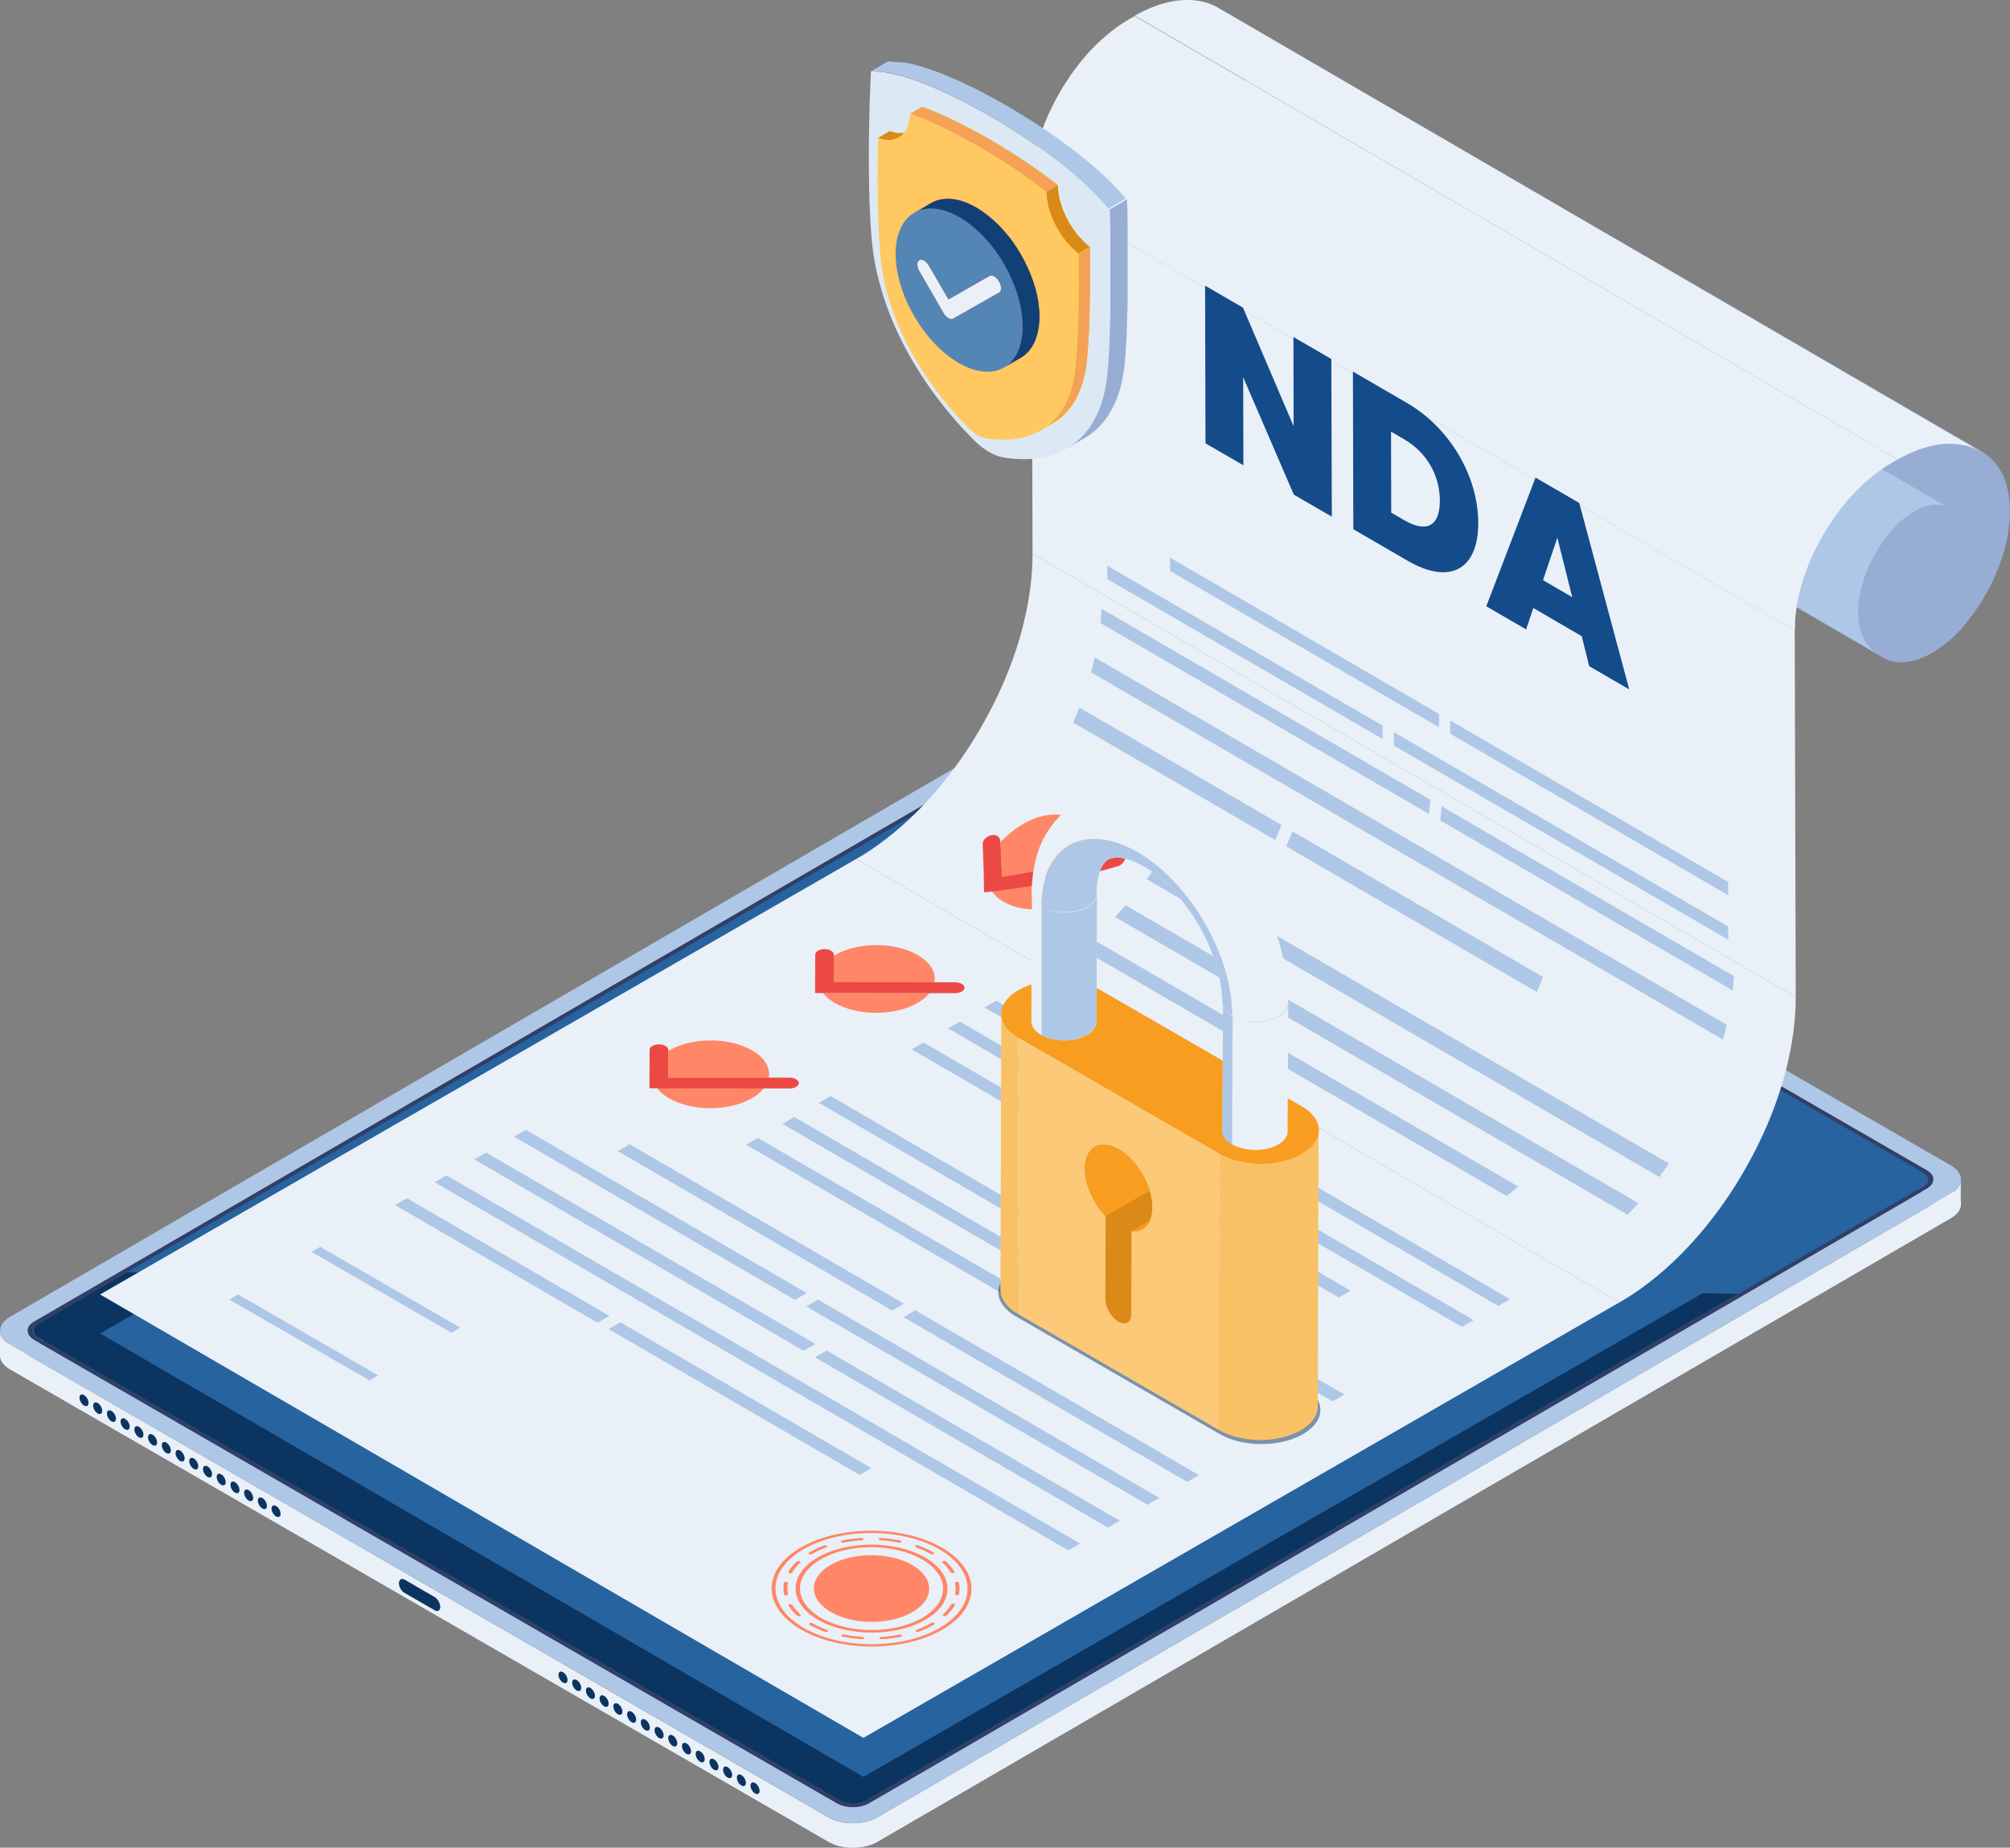 <svg xmlns="http://www.w3.org/2000/svg" viewBox="0 0 2000 1838.9" id="non-disclosure-agreement-contract"><rect x="0" y="0" width="2000" height="1838.9" fill="#808080" stroke="none"/><linearGradient id="a" x1=".069" x2="1951.208" y1="1273.511" y2="1273.511" gradientUnits="userSpaceOnUse"><stop offset="0" stop-color="#fff"></stop><stop offset=".429" stop-color="#d6d6d6"></stop><stop offset="1" stop-color="#fff"></stop></linearGradient><path fill="url(#a)" d="M1941.2 1184.3c13.3 7.7 13.3 20.2.2 27.8l-1068.6 621c-13.2 7.6-34.7 7.6-48 0L10.1 1362.7c-13.2-7.6-13.3-20.2-.2-27.8l1068.6-621c13.1-7.6 34.8-7.6 48 0l814.7 470.4zM864.7 1819.2l1052.7-611.7c8.8-5.1 8.7-13.4-.1-18.5l-798.7-461.1c-8.8-5.1-23.2-5.1-32 0L33.9 1339.6c-8.8 5.1-8.7 13.4.1 18.5l798.7 461.1c8.8 5.1 23.2 5.1 32 0z"></path><path fill="#E9F0F7" d="M1951.1 1174.9c0 .4-.1.7-.1 1.1-.1.3-.1.6-.2.9-.1.3-.2.7-.3 1-.1.3-.2.6-.3.8-.2.4-.3.7-.5 1.1-.1.3-.3.5-.5.8-.2.4-.5.8-.8 1.2-.3.4-.6.7-.9 1.1-.1.1-.2.2-.2.3-.4.5-.9.9-1.4 1.4-.3.3-.7.6-1 .8-.3.3-.6.5-1 .8-.4.3-.8.5-1.2.8-.4.3-.8.6-1.3.8l-1068.6 621c-1 .6-2.1 1.1-3.2 1.6-.3.1-.6.3-1 .4-.9.4-1.7.7-2.6 1-.3.1-.7.2-1 .3-.6.2-1.2.3-1.7.5-.4.1-.9.3-1.3.4-.6.1-1.2.3-1.9.4-.4.1-.9.2-1.3.3-1.3.2-2.6.4-3.9.5-.4 0-.8.1-1.2.1-.8.1-1.6.1-2.3.2h-5c-.6 0-1.2-.1-1.7-.1s-1-.1-1.6-.1c-.6-.1-1.1-.1-1.7-.2-.5-.1-1-.1-1.5-.2l-1.8-.3c-.5-.1-.9-.2-1.4-.3-.7-.2-1.4-.3-2.1-.5l-1.2-.3c-1.2-.4-2.5-.8-3.6-1.2-.6-.2-1.1-.5-1.7-.7-.3-.1-.6-.2-.9-.4-.9-.4-1.7-.8-2.5-1.3L10.1 1338.4c-6.7-3.8-10-8.9-10-14l-.1 24.4c0 5.1 3.3 10.2 10 14l814.7 470.4c.8.5 1.6.9 2.5 1.3.3.1.6.3.9.4.5.2 1 .5 1.5.7.1 0 .1 0 .2.1 1.2.5 2.4.9 3.6 1.2.1 0 .2.1.3.1.3.1.6.1.9.2.7.2 1.4.4 2.1.5.2 0 .4.1.5.1.3.1.6.1.9.1l1.8.3c.2 0 .5.1.7.1.3 0 .5.1.8.1.6.1 1.1.1 1.7.2.3 0 .5.1.8.1h.8c.6 0 1.2.1 1.7.1h4.9c.8 0 1.6-.1 2.3-.2.3 0 .6 0 .9-.1h.3c1.3-.1 2.6-.3 3.9-.5h.2c.4-.1.7-.2 1.1-.2.6-.1 1.2-.2 1.8-.4.5-.1.9-.2 1.4-.4.6-.2 1.2-.3 1.7-.5.1 0 .3-.1.4-.1.2-.1.4-.2.6-.2.9-.3 1.8-.6 2.6-1 .3-.1.7-.3 1-.4 1.1-.5 2.2-1 3.2-1.6l1068.6-621c.1-.1.3-.2.4-.2l.9-.6c.4-.3.8-.5 1.2-.8.3-.2.6-.5 1-.8.3-.3.7-.6 1-.8l.2-.2 1.2-1.2c.1-.1.2-.2.2-.3.2-.2.4-.5.6-.7.1-.1.2-.2.2-.4.3-.4.6-.8.8-1.2.1-.2.2-.3.3-.5.1-.1.1-.2.1-.3.2-.4.3-.7.5-1.1l.3-.6c0-.1 0-.1.1-.2.1-.3.2-.7.3-1 .1-.2.1-.4.2-.7v-.2c.1-.4.1-.7.1-1.1 0-.2.1-.5.1-.7v-.3l.1-24.4c.1.4.1.7 0 1z"></path><path fill="#0C3461" d="M396.9 1575.3v.4c0 .2 0 .5.1.7v.2c0 .2.1.3.1.5V1577.4c0 .2.1.3.1.5l.6 1.8c.1.1.1.3.2.4.1.1.1.3.2.4 0 .1.1.1.1.2.3.6.6 1.1 1 1.6.1.1.1.2.2.3.1.1.1.1.1.2.1.1.2.2.2.3 0 0 0 .1.1.1l.1.1c.2.2.3.4.5.5.1 0 .1.1.1.1.3.2.5.5.8.7.2.2.5.4.8.5.1.1.2.1.3.2l29.7 17.1c.1.1.2.2.4.2.1.1.2.1.4.2 0 0 .1 0 .1.1.1 0 .1 0 .1.1.1.1.3.1.4.1.1 0 .2.1.3.1.1 0 .3.1.4.1h1.2c.1 0 .1 0 .2-.1h.1c.1 0 .2-.1.2-.1h.1c.1 0 .2-.1.2-.1h.1l.1-.1c1-.6 1.6-1.9 1.6-3.6 0-2.7-1.4-5.7-3.3-7.9-.7-.8-1.5-1.5-2.4-2l-21.2-12.3-8.4-4.9c-1.6-.9-3-1-4.1-.4-.1 0-.1.1-.1.1-.1.1-.1.1-.2.1l-.1.1-.2.2c-.1.1-.2.2-.2.3-.1.1-.1.2-.2.3-.2.3-.4.7-.5 1.1 0 .1-.1.2-.1.3 0 .1 0 .2-.1.2 0 .2-.1.3-.1.4v.4zM573.8 1672c-2.5-1.4-4.5-.3-4.5 2.6s2 6.4 4.5 7.8c2.5 1.4 4.5.3 4.5-2.6.1-2.8-2-6.3-4.5-7.8zM560.2 1664.2c-2.5-1.4-4.5-.3-4.5 2.6s2 6.4 4.5 7.8c2.5 1.4 4.5.3 4.5-2.6s-2-6.4-4.5-7.8zM587.5 1679.9c-2.5-1.4-4.5-.3-4.5 2.6s2 6.4 4.5 7.8 4.5.3 4.5-2.6c0-2.8-2-6.3-4.5-7.8zM601.1 1687.8c-2.5-1.4-4.5-.3-4.5 2.6s2 6.4 4.5 7.8c2.5 1.4 4.5.3 4.5-2.6.1-2.9-2-6.4-4.5-7.8zM614.8 1695.7c-2.5-1.4-4.5-.3-4.5 2.6s2 6.4 4.5 7.8c2.5 1.4 4.5.3 4.5-2.6s-2-6.4-4.5-7.8zM628.5 1703.6c-2.5-1.4-4.5-.3-4.5 2.6s2 6.4 4.5 7.8c2.5 1.4 4.5.3 4.5-2.6s-2.1-6.4-4.5-7.8zM642.1 1711.5c-2.5-1.4-4.5-.3-4.5 2.6s2 6.4 4.5 7.8c2.5 1.4 4.5.3 4.5-2.6s-2-6.4-4.5-7.8zM655.8 1719.3c-2.5-1.4-4.5-.3-4.5 2.6s2 6.4 4.5 7.8c2.5 1.4 4.5.3 4.5-2.6 0-2.8-2-6.3-4.5-7.8zM669.4 1727.2c-2.5-1.4-4.5-.3-4.5 2.6s2 6.4 4.5 7.8c2.5 1.4 4.5.3 4.5-2.6s-2-6.3-4.5-7.8zM683.1 1735.1c-2.5-1.4-4.5-.3-4.5 2.6s2 6.4 4.5 7.8c2.5 1.4 4.5.3 4.5-2.6s-2-6.4-4.5-7.8zM696.7 1743c-2.5-1.4-4.5-.3-4.5 2.6s2 6.4 4.5 7.8c2.5 1.4 4.5.3 4.5-2.6s-2-6.4-4.5-7.8zM710.4 1750.9c-2.5-1.4-4.5-.3-4.5 2.6s2 6.4 4.5 7.8c2.5 1.4 4.5.3 4.5-2.6s-2-6.4-4.5-7.8zM724 1758.7c-2.5-1.4-4.5-.3-4.5 2.6s2 6.4 4.5 7.8c2.5 1.4 4.5.3 4.5-2.6 0-2.8-2-6.3-4.5-7.8zM737.7 1766.6c-2.5-1.4-4.5-.3-4.5 2.6s2 6.4 4.5 7.8c2.5 1.4 4.5.3 4.5-2.6 0-2.8-2-6.3-4.5-7.8zM751.3 1774.5c-2.5-1.4-4.5-.3-4.5 2.6s2 6.4 4.5 7.8c2.5 1.4 4.5.3 4.5-2.6s-2-6.4-4.5-7.8zM124.5 1412.1c-2.5-1.4-4.5-.3-4.5 2.6s2 6.4 4.5 7.8c2.5 1.4 4.5.3 4.5-2.6.1-2.9-2-6.4-4.5-7.8zM110.9 1404.2c-2.5-1.4-4.5-.3-4.5 2.6s2 6.4 4.5 7.8c2.5 1.4 4.5.3 4.5-2.6s-2-6.4-4.5-7.8zM138.2 1420c-2.5-1.4-4.5-.3-4.5 2.6s2 6.4 4.5 7.8c2.5 1.4 4.5.3 4.5-2.6s-2-6.4-4.5-7.8zM151.8 1427.8c-2.5-1.4-4.5-.3-4.5 2.6s2 6.4 4.5 7.8c2.5 1.4 4.5.3 4.5-2.6.1-2.8-2-6.3-4.5-7.8zM165.5 1435.7c-2.5-1.4-4.5-.3-4.5 2.6s2 6.4 4.5 7.8 4.5.3 4.5-2.6c0-2.8-2-6.3-4.5-7.8zM179.2 1443.6c-2.5-1.4-4.5-.3-4.5 2.6s2 6.4 4.5 7.8c2.5 1.4 4.5.3 4.5-2.6s-2.1-6.3-4.5-7.8zM192.8 1451.5c-2.5-1.4-4.5-.3-4.5 2.6s2 6.4 4.5 7.8c2.5 1.4 4.5.3 4.5-2.6s-2-6.4-4.5-7.8zM206.5 1459.4c-2.5-1.4-4.5-.3-4.5 2.6s2 6.4 4.5 7.8c2.5 1.4 4.5.3 4.5-2.6s-2-6.4-4.5-7.8zM220.1 1467.3c-2.5-1.4-4.5-.3-4.5 2.6s2 6.4 4.5 7.8c2.5 1.4 4.5.3 4.5-2.6s-2-6.4-4.5-7.8zM233.8 1475.1c-2.5-1.4-4.5-.3-4.5 2.6s2 6.4 4.5 7.8c2.5 1.4 4.5.3 4.5-2.6 0-2.8-2-6.3-4.5-7.8zM247.4 1483c-2.5-1.4-4.5-.3-4.5 2.6s2 6.4 4.5 7.8c2.5 1.4 4.5.3 4.5-2.6 0-2.8-2-6.3-4.5-7.8zM261.1 1490.9c-2.5-1.4-4.5-.3-4.5 2.6s2 6.4 4.5 7.8c2.5 1.4 4.5.3 4.5-2.6s-2-6.4-4.5-7.8zM274.7 1498.8c-2.5-1.4-4.5-.3-4.5 2.6s2 6.4 4.5 7.8 4.5.3 4.5-2.6-2-6.4-4.5-7.8zM97.2 1396.3c-2.5-1.4-4.5-.3-4.5 2.6s2 6.4 4.5 7.8c2.5 1.4 4.5.3 4.5-2.6.1-2.8-2-6.3-4.5-7.8zM83.6 1388.4c-2.5-1.4-4.5-.3-4.5 2.6s2 6.4 4.5 7.8c2.5 1.4 4.5.3 4.5-2.6 0-2.8-2-6.3-4.5-7.8z"></path><path fill="#2F3F69" d="M1917.2 1164.6c8.8 5.1 8.9 13.4.1 18.5L864.7 1794.8c-8.8 5.1-23.2 5.1-32 0L34 1333.7c-8.8-5.1-8.9-13.4-.1-18.5l1052.7-611.7c8.8-5.1 23.2-5.1 32 0l798.6 461.1zM860.7 1792.5l1052.7-611.7c6.6-3.8 6.5-10.1-.1-13.9l-798.7-461.1c-6.6-3.8-17.4-3.8-24 0L37.9 1317.5c-6.6 3.8-6.5 10.1.1 13.9l798.7 461.1c6.6 3.8 17.4 3.8 24 0z"></path><path fill="#AEC7E6" d="M1941.2 1159.9c13.3 7.7 13.3 20.2.2 27.8l-1068.6 621c-13.2 7.6-34.7 7.6-48 0L10.1 1338.4c-13.2-7.6-13.3-20.2-.2-27.8l1068.6-621c13.1-7.6 34.8-7.6 48 0l814.7 470.3zM864.7 1794.8l1052.7-611.7c8.8-5.1 8.7-13.4-.1-18.5l-798.7-461.1c-8.8-5.1-23.2-5.1-32 0L33.9 1315.2c-8.8 5.1-8.7 13.4.1 18.5l798.7 461.1c8.8 5.1 23.2 5.1 32 0z"></path><path fill="#0C3461" d="M1913.3 1166.9c6.6 3.8 6.7 10.1.1 13.9L860.7 1792.5c-6.6 3.8-17.4 3.8-24 0L38 1331.4c-6.6-3.8-6.7-10.1-.1-13.9l1052.7-611.7c6.6-3.8 17.4-3.8 24 0l798.7 461.1z"></path><path fill="#27639E" d="m1913.3 1180.8-183.7 106.8-1603.3-21.4 964.3-560.4c6.6-3.8 17.4-3.8 24 0l798.7 461.1c6.6 3.8 6.6 10.1 0 13.9z"></path><path fill="#27639E" d="M1113.1 743 99.6 1327.1l759.5 441.3 1013.4-584.1z"></path><path fill="#98ADD4" d="M1998.2 529.3c.2-1.4.4-2.7.6-4.1 0-.3.1-.6.1-.9 0-.3 0-.5.1-.8.3-2.6.6-5.1.7-7.6v-.7c.1-2.4.2-4.8.2-7.1v-1c0-2.4-.1-4.7-.3-7 0-.5-.1-.9-.1-1.4-.2-2.3-.5-4.5-.8-6.7-.1-.3-.1-.6-.2-.9-.4-2.1-.8-4.2-1.3-6.2 0-.2-.1-.4-.1-.6-.5-2.1-1.2-4.1-1.9-6-.1-.4-.3-.7-.4-1.1-.7-1.9-1.5-3.7-2.4-5.5-.2-.3-.3-.6-.5-.9-1-1.8-2-3.6-3.1-5.2-4.9-7.3-10.9-12.8-17.7-16.8L1211.7 7.6c6.8 3.9 12.8 9.5 17.7 16.8 1.1 1.7 2.1 3.4 3.1 5.2.2.3.3.6.5.9.9 1.8 1.7 3.6 2.4 5.5.1.4.3.7.4 1.1.7 2 1.4 3.9 1.9 6 .1.2.1.4.1.6.5 2 1 4.1 1.3 6.2.1.3.1.6.2.9.4 2.2.6 4.4.8 6.7 0 .4.1.9.1 1.4.2 2.3.3 4.6.3 7v1c0 2.3-.1 4.7-.2 7.1v.7c-.2 2.5-.4 5-.7 7.6-.1.6-.1 1.1-.2 1.7-.2 1.3-.4 2.7-.6 4.1l-.3 1.8c-.3 1.9-.7 3.9-1.1 5.8l-1.2 5.1c-.1.4-.2.7-.3 1.1-.3 1.3-.7 2.6-1 4-.7 2.6-1.5 5.2-2.4 7.9-.2.5-.4 1.1-.5 1.6-.8 2.4-1.7 4.8-2.6 7.2-.1.4-.3.7-.4 1.1l-2.4 6c-.3.6-.5 1.2-.8 1.9-.9 2.1-1.8 4.1-2.8 6.2-.1.2-.2.3-.2.5-1 2.2-2.2 4.3-3.3 6.5-.3.6-.6 1.2-1 1.8-.9 1.7-1.8 3.3-2.8 5-.3.6-.6 1.1-1 1.7-1.3 2.2-2.6 4.3-3.9 6.4l-.6.9c-1.3 1.9-2.6 3.9-3.9 5.8-.4.5-.8 1.1-1.1 1.6-1.6 2.3-3.3 4.6-5.1 6.9-1.1 1.4-2.2 2.9-3.4 4.3-1.2 1.4-2.3 2.8-3.5 4.1-.6.6-1.1 1.2-1.7 1.9-.7.8-1.5 1.6-2.2 2.4l-1.8 1.8c-.7.7-1.3 1.4-2 2-1.6 1.5-3.2 3-4.8 4.4-.1.1-.2.2-.3.2-1.7 1.5-3.4 2.9-5.1 4.2-.5.4-1 .8-1.5 1.1-1.3 1-2.6 1.9-3.9 2.8-.5.4-1 .7-1.5 1.1-1.7 1.2-3.5 2.3-5.2 3.3-1.6.9-3.2 1.8-4.8 2.6-.5.3-1.1.5-1.6.7-1.1.5-2.1 1-3.2 1.4-1.5.6-2.9 1.2-4.4 1.7-.4.1-.7.2-1.1.3-1.2.4-2.5.8-3.7 1.1-1.6.4-3.2.7-4.8 1-.5.1-1 .1-1.4.2-1.1.1-2.2.3-3.3.3-.6 0-1.1.1-1.7.1h-2.6c-.6 0-1.1 0-1.7-.1-.8-.1-1.5-.2-2.3-.3-.6-.1-1.1-.1-1.6-.2-.7-.1-1.4-.3-2.1-.5-.5-.1-1.1-.3-1.6-.4-.7-.2-1.3-.4-2-.7l-1.5-.6c-.7-.3-1.3-.6-2-1-.5-.3-1-.5-1.5-.8l759.4 441.3c.1.1.2.1.4.2l1.2.6c.6.3 1.3.7 2 1 .1 0 .2.1.3.1.4.2.8.3 1.2.4.6.2 1.3.5 2 .7.1 0 .2.1.4.1l1.2.3c.7.2 1.4.3 2.1.5.2 0 .3.1.5.1.4.1.8.1 1.2.1.8.1 1.5.2 2.3.3.2 0 .4.1.6.1h4.5c.3 0 .5-.1.8-.1l3.3-.3c.3 0 .7 0 1-.1.1 0 .3-.1.4-.1 1.6-.3 3.2-.6 4.8-1 .3-.1.6-.2.9-.2.9-.3 1.9-.6 2.8-.9.4-.1.7-.2 1.1-.3 1.4-.5 2.8-1 4.3-1.6 0 0 .1 0 .1-.1 1.1-.4 2.1-.9 3.2-1.4.5-.3 1.1-.5 1.6-.7 1.6-.8 3.2-1.6 4.8-2.6 1.7-1 3.5-2.1 5.2-3.3.5-.3 1-.7 1.5-1.1 1.3-.9 2.6-1.8 3.9-2.8.5-.4 1-.8 1.5-1.1 1.7-1.3 3.4-2.7 5.1-4.2.1-.1.2-.2.3-.2 1.6-1.4 3.2-2.9 4.8-4.4l.6-.6c.5-.5 1-1 1.4-1.5l1.8-1.8c.7-.8 1.5-1.6 2.2-2.4.6-.6 1.1-1.2 1.7-1.9l.5-.5 3-3.6c1.1-1.3 2.1-2.6 3.2-4 .1-.1.2-.2.2-.3 1.7-2.3 3.4-4.5 5.1-6.9.2-.2.3-.4.5-.7l.6-.9c1.3-1.9 2.6-3.8 3.9-5.8.2-.2.3-.5.5-.7 0-.1.1-.2.1-.2 1.4-2.1 2.7-4.3 3.9-6.4.1-.2.2-.4.4-.6.2-.4.4-.8.6-1.1.9-1.6 1.9-3.3 2.8-5 .2-.4.4-.7.6-1.1.1-.2.2-.5.4-.7 1.1-2.2 2.2-4.3 3.3-6.5v-.1c.1-.1.1-.3.2-.4 1-2.1 1.9-4.1 2.8-6.2.1-.3.3-.6.4-.9.1-.3.3-.7.4-1 .8-2 1.7-4 2.4-5.9.1-.3.2-.5.3-.8 0-.1.1-.2.1-.2.9-2.4 1.8-4.8 2.6-7.2.1-.3.2-.5.3-.8l.3-.9c.9-2.6 1.7-5.3 2.4-7.9v-.2c.4-1.3.7-2.5 1-3.8.1-.4.2-.8.3-1.1.4-1.7.8-3.4 1.2-5v-.1c.4-2 .8-3.9 1.1-5.8-.1-.6 0-1.2.1-1.8z"></path><path fill="#AEC7E6" d="M1910.7 505.7c1.1-.4 2.1-.8 3.2-1.2.3-.1.6-.2.8-.3.9-.3 1.8-.6 2.7-.8 1.2-.3 2.4-.5 3.5-.7.4-.1.7-.1 1-.1.8-.1 1.6-.2 2.4-.2.4 0 .8 0 1.2-.1h1.9c.4 0 .8 0 1.2.1.6 0 1.1.1 1.7.2.4.1.8.1 1.2.2l1.5.3 1.2.3c.5.1.9.3 1.4.5.4.1.7.3 1.1.4.5.2.9.5 1.4.7.4.2.8.4 1.1.6L1179.8 64.3c-.1-.1-.2-.1-.3-.2-.3-.2-.6-.3-.8-.4-.5-.2-.9-.5-1.4-.7-.1 0-.1-.1-.2-.1l-.9-.3c-.5-.2-.9-.4-1.4-.5-.1 0-.2-.1-.3-.1-.3-.1-.6-.1-.9-.2-.5-.1-1-.3-1.5-.3-.1 0-.2-.1-.3-.1-.3 0-.6-.1-.9-.1-.5-.1-1.1-.1-1.7-.2-.2 0-.3 0-.5-.1H1165.4c-.2 0-.4 0-.6.1-.8 0-1.6.1-2.4.2-.3 0-.5 0-.7.1-.1 0-.2 0-.3.1-1.1.2-2.3.4-3.5.7-.2.1-.5.1-.7.2-.6.2-1.3.4-2 .6-.3.1-.6.2-.8.3-1 .3-2.1.7-3.1 1.2h-.1c-.8.3-1.5.7-2.3 1.1-.4.2-.7.3-1.1.5-1.1.6-2.3 1.2-3.4 1.8-1.3.7-2.5 1.5-3.8 2.4-.4.2-.7.5-1.1.8-.9.6-1.9 1.3-2.8 2-.4.3-.7.5-1.1.8-1.2 1-2.5 2-3.7 3.1l-.2.2c-1.2 1-2.3 2.1-3.5 3.2l-.4.4c-.3.3-.7.7-1 1.1l-1.3 1.3c-.5.6-1.1 1.1-1.6 1.7-.4.5-.8.9-1.2 1.4-.1.1-.2.3-.4.4-.7.8-1.5 1.7-2.2 2.6-.8.9-1.5 1.9-2.2 2.8-.7.9-1.3 1.8-2 2.7-.5.7-1 1.3-1.5 2-.2.3-.4.5-.6.8-1.2 1.7-2.4 3.5-3.5 5.3-.1.1-.1.2-.1.2-.2.3-.3.5-.5.8-.9 1.4-1.7 2.7-2.5 4.1-.3.6-.6 1.2-1 1.7-.3.6-.7 1.2-1 1.7-.3.5-.6 1.1-.9 1.6-.8 1.6-1.6 3.1-2.4 4.7-.1.1-.1.2-.2.3v.1c-.8 1.8-1.6 3.5-2.4 5.3-.2.4-.4.9-.5 1.3-.3.6-.5 1.3-.8 1.9-.3.7-.6 1.5-.9 2.2-.4 1-.7 1.9-1 2.9-.2.7-.5 1.3-.7 2l-.3.9c-.6 1.7-1.1 3.4-1.5 5-.1.4-.2.7-.3 1.1 0 .1 0 .1-.1.2-.7 2.4-1.2 4.7-1.7 7.1V148.3c-.5 2.2-.8 4.3-1.1 6.4-.1.4-.1.8-.2 1.2 0 .3-.1.6-.1 1-.2 1.6-.3 3.1-.4 4.6 0 .4-.1.9-.1 1.3-.1 2.2-.2 4.3-.2 6.4 0 .6.1 1.2.1 1.7 0 1.5.1 3 .3 4.4.1.7.2 1.5.3 2.2.2 1.3.3 2.5.6 3.7.1.7.3 1.5.5 2.2.3 1.2.6 2.3.9 3.4.2.7.4 1.3.6 2 .4 1.2.9 2.3 1.4 3.4.2.5.4 1.1.7 1.6.8 1.6 1.6 3.1 2.6 4.5 3.4 5 7.6 9 12.4 11.7l759.4 441.3c-4.8-2.8-9-6.7-12.4-11.7-1-1.4-1.8-2.9-2.6-4.5-.3-.5-.5-1.1-.7-1.6-.5-1.1-1-2.2-1.4-3.4-.2-.7-.4-1.3-.6-2-.3-1.1-.7-2.3-.9-3.4-.2-.7-.3-1.4-.5-2.2-.2-1.2-.4-2.5-.6-3.7-.1-.7-.2-1.4-.3-2.2-.1-1.5-.2-2.9-.3-4.4 0-.6-.1-1.2-.1-1.7 0-2.1 0-4.3.2-6.4 0-.4.1-.9.1-1.3.1-1.8.3-3.7.6-5.6.1-.4.1-.8.2-1.2.3-2.1.7-4.3 1.1-6.4v-.2c.5-2.4 1.1-4.9 1.8-7.3.1-.4.2-.7.3-1.1.6-2 1.2-4 1.9-5.9.2-.7.5-1.3.7-2 .6-1.7 1.3-3.4 1.9-5.1.3-.6.5-1.3.8-1.9.9-2.2 1.9-4.5 3-6.7.1-.1.1-.2.2-.3 1-2.1 2.1-4.2 3.3-6.3.3-.6.6-1.2 1-1.7 1.1-2 2.3-3.9 3.5-5.8.2-.3.3-.5.5-.8 1.4-2.1 2.8-4.3 4.3-6.3.5-.7 1-1.3 1.5-2 1.4-1.9 2.8-3.7 4.3-5.6.8-1 1.7-2 2.5-3 .4-.5.8-.9 1.2-1.4.5-.6 1.1-1.2 1.6-1.7l1.3-1.3 1.5-1.5c1.1-1.1 2.3-2.2 3.4-3.2l.2-.2c1.2-1.1 2.5-2.1 3.7-3.1.4-.3.7-.6 1.1-.8.9-.7 1.9-1.4 2.8-2 .4-.3.7-.5 1.1-.8 1.3-.8 2.5-1.6 3.8-2.4 1.1-.7 2.3-1.3 3.4-1.8.4-.2.8-.4 1.2-.5.4-.5 1.1-.8 1.9-1.2z"></path><path fill="#E9F0F7" d="M1888.4 457.3c1.7-1 3.4-1.9 5.1-2.8.5-.3 1-.5 1.4-.7 1.4-.7 2.7-1.4 4.1-2 .4-.2.8-.4 1.1-.5 1.6-.8 3.3-1.5 4.9-2.1 2.1-.9 4.3-1.7 6.4-2.4.4-.2.9-.3 1.3-.4 1.7-.6 3.3-1.1 5-1.5.9-.3 1.9-.5 2.8-.7l2.4-.6c1-.2 2-.4 2.9-.6.8-.1 1.6-.3 2.3-.4 1.4-.2 2.7-.4 4-.5.3 0 .6-.1.9-.1 1.6-.2 3.3-.3 4.9-.3h4.7c.5 0 1 0 1.4.1 1.2.1 2.5.1 3.7.3.3 0 .5 0 .8.1 1.5.2 2.9.4 4.3.6.3.1.7.1 1 .2 1.2.2 2.3.5 3.5.8.3.1.6.2.9.2 1.4.4 2.7.8 4 1.3.3.1.6.2.8.3 1.1.4 2.2.9 3.3 1.4.3.1.6.3.8.4 1.3.6 2.7 1.3 4 2.1L1212 7.7c-.2-.1-.4-.2-.6-.4-1.1-.6-2.2-1.2-3.3-1.7-.3-.1-.6-.3-.9-.4-.5-.2-1-.5-1.6-.7-.6-.2-1.1-.4-1.7-.7-.3-.1-.6-.2-.8-.3-1.2-.4-2.3-.8-3.5-1.2-.2 0-.3-.1-.5-.1-.3-.1-.6-.2-.9-.2-1.1-.3-2.3-.6-3.5-.8-.3-.1-.7-.1-1-.2-.2 0-.4-.1-.6-.1-1.2-.2-2.5-.4-3.8-.5-.3 0-.5 0-.8-.1-.8-.1-1.6-.2-2.5-.2h-1.2c-.5 0-1 0-1.4-.1H1178.3l-4.5.3c-.3 0-.6.1-.8.1-1.1.1-2.3.3-3.4.4-.2 0-.4.1-.6.1-.8.1-1.6.3-2.3.4l-3 .6-2.4.6c-.7.2-1.3.3-2 .5-.3.1-.5.2-.8.2-1.7.5-3.3 1-5 1.5-.4.1-.9.3-1.3.4-2.1.7-4.2 1.5-6.4 2.4-.1 0-.2.1-.4.1-1.5.6-3 1.3-4.6 2-.4.2-.8.4-1.1.5-1.4.6-2.7 1.3-4.1 2-.5.2-1 .5-1.4.7-1.7.9-3.4 1.8-5.1 2.8l759.3 441.7z"></path><path fill="none" d="M1611.3 1296.2 851.9 854.9c47-27.2 91.2-73.7 124.3-131.1 33.2-57.4 51.3-118.8 51.2-172.8l759.4 441.3c.2 54-18 115.4-51.2 172.8-33.1 57.4-77.3 104-124.3 131.1z"></path><path fill="#E9F0F7" d="M1027.4 551c0 11.3-.7 22.8-2.3 34.6-1.1 8.2-2.5 16.4-4.3 24.8-1.4 6.6-3.1 13.3-4.9 20-1.6 5.9-3.4 11.8-5.4 17.7-1.8 5.5-3.8 11-5.9 16.4-2 5.2-4.1 10.4-6.4 15.7-2.2 5.1-4.5 10.1-7 15.2-2.4 5-5 10.1-7.6 15-2.4 4.5-4.9 8.9-7.4 13.4-.3.6-.7 1.1-1 1.7-3 5.1-6.1 10.2-9.2 15.1-3.3 5.2-6.7 10.3-10.2 15.3-3.8 5.4-7.7 10.7-11.7 15.8-4.6 5.9-9.3 11.6-14 17.1-6.2 7.1-12.5 13.9-19 20.3-18.7 18.5-38.7 34-59.2 45.9l759.4 441.3c20.5-11.8 40.5-27.4 59.2-45.9 6.5-6.4 12.8-13.2 19-20.3 4.8-5.5 9.5-11.2 14-17.1 4-5.1 7.9-10.4 11.7-15.8 3.5-5 6.9-10.1 10.2-15.3 3.2-4.9 6.2-10 9.2-15.1.3-.6.7-1.1 1-1.7 2.6-4.4 5-8.9 7.4-13.4 2.7-5 5.2-10 7.6-15 2.4-5.1 4.8-10.1 7-15.2 2.3-5.2 4.4-10.4 6.4-15.7 2.1-5.5 4.1-11 5.9-16.4 2-5.9 3.8-11.8 5.4-17.7 1.9-6.7 3.5-13.4 4.9-20 1.8-8.3 3.2-16.6 4.3-24.8 1.5-11.8 2.3-23.4 2.3-34.6L1027.4 551z"></path><path fill="#E9F0F7" d="M1786.8 992.3 1027.4 551l-1-364.8 759.4 441.3zM1786.2 616.8c0-.6.1-1.3.2-1.9.1-1.2.2-2.5.4-3.7.1-.6.1-1.2.2-1.8.2-1.7.4-3.3.7-5 0-.3.1-.6.1-.9.3-1.7.6-3.5.9-5.3 0-.2.1-.4.1-.6.3-1.4.6-2.7.9-4.1.2-.8.4-1.7.6-2.5.3-1.1.5-2.2.8-3.3.2-.8.4-1.7.6-2.5.4-1.4.8-2.7 1.2-4.1.1-.5.3-1 .4-1.4.6-1.8 1.1-3.7 1.8-5.5.1-.3.2-.7.3-1 .5-1.5 1-3 1.6-4.5.2-.6.4-1.1.6-1.7.5-1.4 1-2.7 1.6-4.1.2-.4.3-.9.5-1.3.7-1.8 1.5-3.5 2.2-5.3.1-.3.3-.7.4-1 .6-1.5 1.3-2.9 2-4.3.2-.5.5-1 .7-1.5l2.4-4.8c.1-.1.1-.3.2-.4l2.7-5.1c.3-.5.5-.9.8-1.4.7-1.3 1.5-2.7 2.2-4 .2-.4.5-.8.7-1.2 1-1.7 2-3.3 3-5 .2-.3.4-.7.6-1 .8-1.3 1.7-2.6 2.5-4 .4-.5.7-1.1 1.1-1.6l2.4-3.6c.3-.5.6-.9.9-1.4 1.1-1.5 2.1-3 3.2-4.5.1-.1.2-.3.3-.4 1.2-1.6 2.4-3.2 3.6-4.7.6-.7 1.2-1.5 1.7-2.2.7-.9 1.5-1.8 2.2-2.7.6-.7 1.2-1.4 1.8-2.2.8-.9 1.6-1.9 2.4-2.8.2-.3.5-.6.7-.8 1.3-1.4 2.5-2.8 3.8-4.2 1.3-1.4 2.6-2.7 3.9-4l.8-.8c1.1-1.1 2.2-2.2 3.3-3.2.3-.3.6-.6 1-.9 1.4-1.3 2.8-2.6 4.2-3.8.4-.3.7-.6 1.1-1 1.1-.9 2.1-1.8 3.2-2.7.5-.4 1.1-.8 1.6-1.3.9-.8 1.9-1.5 2.9-2.2.6-.4 1.1-.9 1.7-1.3.9-.7 1.9-1.4 2.8-2.1.6-.4 1.1-.8 1.7-1.2 1-.7 2.1-1.4 3.1-2.1.5-.3 1-.6 1.5-1 1.5-1 3.1-1.9 4.6-2.8l6.6-3.8L1129 16l-6.6 3.8c-1.5.9-3.1 1.8-4.6 2.8-.5.3-1 .6-1.5 1-1 .7-2.1 1.4-3.1 2.1-.6.4-1.1.8-1.7 1.2-1 .7-1.9 1.4-2.8 2.1-.6.4-1.1.9-1.7 1.3-1 .7-1.9 1.5-2.8 2.2-.5.4-1.1.8-1.6 1.3-1.1.9-2.2 1.8-3.2 2.7-.4.3-.7.6-1.1 1-1.4 1.3-2.8 2.5-4.2 3.8-.3.3-.6.6-1 .9-.9.8-1.8 1.7-2.7 2.6l-.6.6-.8.8c-1.3 1.3-2.6 2.7-3.9 4-1.3 1.4-2.6 2.8-3.8 4.2-.2.3-.5.6-.7.8-.2.2-.4.5-.6.7l-1.8 2.1c-.6.7-1.2 1.4-1.8 2.2-.7.9-1.5 1.8-2.2 2.7-.6.7-1.2 1.4-1.7 2.2-.1.1-.2.2-.3.4-1.1 1.4-2.2 2.9-3.3 4.4-.1.1-.2.3-.3.4-1 1.3-1.9 2.6-2.9 4-.1.2-.3.4-.4.6-.3.5-.6.9-.9 1.4l-2.4 3.6c-.4.5-.7 1.1-1.1 1.6-.3.4-.5.8-.8 1.2-.6.9-1.1 1.8-1.7 2.7-.2.3-.4.7-.6 1-.9 1.5-1.8 3-2.7 4.4l-.3.6c-.2.4-.5.8-.7 1.2-.8 1.3-1.5 2.7-2.2 4-.3.5-.5.9-.8 1.4-.2.3-.3.6-.5.9-.7 1.4-1.5 2.8-2.2 4.2-.1.1-.1.3-.2.4-.6 1.2-1.2 2.4-1.8 3.7l-.6 1.2c-.2.5-.5 1-.7 1.5-.7 1.4-1.3 2.9-2 4.3-.1.3-.3.7-.4 1-.1.1-.1.2-.2.4-.7 1.6-1.4 3.3-2.1 4.9-.2.4-.3.9-.5 1.3-.3.8-.6 1.6-1 2.4-.2.6-.4 1.1-.6 1.7-.2.6-.4 1.1-.6 1.7-.5 1.5-1.1 3-1.6 4.5-.1.3-.2.7-.3 1 0 .1-.1.2-.1.3-.6 1.8-1.1 3.5-1.7 5.3-.1.5-.3.9-.4 1.4-.3 1-.6 2.1-.9 3.1-.1.3-.2.6-.2.9-.2.8-.4 1.6-.6 2.5-.3 1.1-.6 2.2-.8 3.3-.2.8-.4 1.7-.6 2.5-.1.6-.3 1.2-.4 1.8-.2.8-.3 1.5-.5 2.3 0 .2-.1.4-.1.6-.3 1.8-.7 3.5-.9 5.3 0 .3-.1.6-.1.9l-.6 4.2c0 .2-.1.5-.1.7-.1.6-.1 1.2-.2 1.7-.1 1.2-.3 2.5-.4 3.7-.1.6-.1 1.3-.2 1.9-.1 1.2-.2 2.5-.2 3.7 0 .6-.1 1.1-.1 1.7-.1 1.8-.1 3.5-.1 5.3L1786 627.5c0-1.7 0-3.5.1-5.3 0-.6.1-1.1.1-1.7-.2-1.2-.1-2.5 0-3.7zM851.9 854.9 99.6 1288.3l759.5 441.3 752.2-433.4z"></path><path fill="#FF8666" d="M1088.6 868.4c-38.4 9.5-64.1 14.2-101.7 18.7 21.5 28.9 84.9 22.7 101.7-18.7zm-16.1-52.2c-39.6-19.8-75.4 20.2-76.9 21.9.6 11.7 1 19.4 1.5 34.5 25.3-4.1 53.4-9.1 94.8-20.9-.4-21.6-12.4-31.5-19.4-35.5z"></path><path fill="#ED4944" d="M1116.7 846.5c-2-1-3.6-1.2-6.2-.5-5.6 1.7-13.1 4-18.7 5.7-24.9 7-52.8 14.3-94.8 20.9-.4-11.6-.7-19.2-1.5-34.5-.6-10.2-11.5-7.6-15.4-3.4-2.3 2.4-2.3 4.6-2.3 5.6.9 19.7 1.1 29.1 1.4 47.8l7.8-.8c38.8-4.7 64.4-9.4 101.7-18.7 25-6.7 25.2-6.8 26.8-8.1 5.7-4.7 5.5-11.5 1.2-14z"></path><g fill="#144B8A"><path d="m1199.1 284.3.4 156.9 37.7 21.9-.2-87.7 50.4 116.9 37.8 21.9-.5-156.9-37.7-21.9.2 88.8-50.4-118zM1399.9 401l-53.7-31.2.4 156.9 53.7 31.2c43.3 25.2 70.7 8 70.6-37.4-.1-46-27.7-94.3-71-119.5zm-2.5 116.8-13.1-7.6-.2-80.6 13.1 7.6c21.7 12.6 35.4 35 35.5 61.1 0 25.8-13.6 32.1-35.3 19.5zM1573.9 633.2l7.4 29.8 39.8 23.1-49.7-185.5-43.5-25.3-49 128.1 39.6 23 7.2-21.3 48.2 28.1zm-24.3-98.1 14.8 59.2-29.1-16.9 14.3-42.3z"></path></g><path fill="#FF8666" d="M913.2 950.5c-22.7-13.2-59.5-13.2-82.4 0-.4.2-.7.4-1.1.6l-.1 26.5 100.2.1c1.7-9.8-3.9-19.8-16.6-27.2zM830.5 998.1c22.7 13.2 59.5 13.2 82.4.1 5.1-2.9 9-6.2 11.8-9.8l-105.9-.1c2.8 3.5 6.7 6.8 11.7 9.8z"></path><path fill="#ED4944" d="M829.7 951.1V950c0-1.5-1-2.8-2.7-3.8-1.7-1-4-1.6-6.5-1.6-5.1 0-9.3 2.4-9.3 5.4l-.2 38.3h7.9l105.9.1h25.6c5.1 0 9.3-2.4 9.3-5.4 0-1.5-1-2.8-2.7-3.8-1.7-1-4-1.6-6.5-1.6h-20.6l-100.2-.1v-26.4z"></path><path fill="#FF8666" d="M665.7 1093c22.7 13.2 59.5 13.2 82.4 0 5.1-2.9 9-6.2 11.8-9.8l-105.9-.1c2.8 3.7 6.7 7 11.7 9.9zM765 1072.6c1.7-9.7-3.8-19.7-16.6-27.2-22.7-13.2-59.5-13.2-82.4-.1-.4.2-.7.4-1.1.7l-.1 26.5 100.2.1z"></path><path fill="#ED4944" d="m654 1083.2 105.9.1h25.6c5.1 0 9.3-2.4 9.3-5.4 0-1.5-1-2.8-2.7-3.8-1.7-1-4-1.6-6.5-1.6H765l-100.2-.1.1-26.5v-1.1c0-1.5-1-2.8-2.7-3.8-1.7-1-4-1.6-6.5-1.6-5.1 0-9.3 2.4-9.3 5.4l-.2 38.3 7.8.1z"></path><path fill="#FF8666" d="M951 1587.2c-.4-.2-.6-.6-.6-.9.7-3.6.6-7.3-.1-10.9-.1-.6.6-1.2 1.7-1.2.6 0 1.2.1 1.6.3.3.2.5.4.5.7.8 3.8.8 7.6.1 11.4-.1.6-1.1 1.1-2.1 1-.4-.1-.8-.2-1.1-.4zM911 1539.7c-.6-.4-.8-.9-.3-1.4.6-.5 1.8-.7 2.7-.4 5.5 2 10.7 4.4 15.4 7.1.8.4.8 1.1 0 1.6-.7.4-2 .4-2.7 0-4.5-2.6-9.4-4.8-14.7-6.7l-.4-.2zM937.8 1555.1c-.6-.5-.3-1.2.6-1.5.8-.3 1.8-.2 2.4.2.1.1.2.1.3.2 3.5 3.2 6.4 6.6 8.6 10.2.4.6-.2 1.2-1.2 1.4-.7.1-1.5 0-2-.3-.2-.1-.3-.3-.5-.4-2.1-3.5-4.8-6.8-8.2-9.8zM938.7 1608c-.6-.4-.8-.9-.3-1.4 3.3-3.1 6-6.4 8-9.8.4-.6 1.4-.9 2.5-.7.3.1.5.1.7.3.5.3.7.7.5 1.2-2.1 3.6-4.9 7-8.4 10.3-.5.5-1.7.7-2.7.4l-.3-.3zM929.6 1615.2c.8.4.8 1.1 0 1.6l-.3.1c-4.6 2.7-9.8 5.1-15.3 7.1-.8.3-1.8.2-2.4-.2l-.3-.2c-.6-.5-.3-1.2.6-1.5 5.3-1.9 10.2-4.2 14.6-6.8l.2-.1c.9-.5 2.1-.5 2.9 0zM796.1 1555.3c-3.3 3.1-6 6.4-8 9.8-.4.6-1.4.9-2.5.7-.3-.1-.5-.1-.7-.3-.5-.3-.7-.7-.5-1.2 2.1-3.6 5-7 8.4-10.2.6-.5 1.8-.7 2.7-.3.1 0 .2.1.4.2.5.3.7.8.2 1.3zM784.1 1586.5c.1.6-.6 1.2-1.7 1.2-.6 0-1.2-.1-1.6-.3-.3-.2-.5-.4-.6-.7-.8-3.8-.8-7.6-.1-11.4.1-.6 1.1-1.1 2.1-1 .5 0 .9.1 1.2.3.4.2.6.6.6.9-.7 3.8-.7 7.4.1 11zM796.5 1606.9c.6.5.3 1.2-.6 1.5-.8.3-1.8.2-2.4-.1l-.3-.2c-3.5-3.2-6.4-6.6-8.6-10.2-.4-.6.2-1.2 1.2-1.4.7-.1 1.5 0 2 .3.2.1.4.3.5.4 2.1 3.3 4.9 6.6 8.2 9.7zM907.6 1557.5c22.4 13 22.6 34 .3 46.9-22.3 13-58.6 13-81.1 0-22.5-13-22.6-34-.3-47 22.4-12.8 58.7-12.8 81.1.1zM823.3 1622.3c.6.4.8.9.3 1.4-.5.5-1.7.7-2.7.4-5.5-2-10.7-4.4-15.4-7.1-.8-.4-.8-1.1 0-1.6.7-.4 2-.4 2.7 0 4.5 2.6 9.4 4.8 14.7 6.8.2-.1.3 0 .4.1zM859.3 1629.5c.4.2.6.6.6.9-.1.6-1.1 1.1-2.1 1-6.5-.4-12.9-1.3-19.1-2.5-.3-.1-.5-.1-.7-.3-.5-.3-.7-.7-.5-1.2.4-.6 1.4-.9 2.5-.7 5.9 1.2 12.1 2 18.3 2.4.3.1.7.2 1 .4z"></path><path fill="#FF8666" d="M937.3 1540.3c38.9 22.5 39.1 59 .5 81.5-38.7 22.5-101.8 22.5-140.7 0-38.9-22.5-39.1-59-.5-81.5 38.7-22.5 101.8-22.5 140.7 0zm-137.5 79.9c37.4 21.6 98 21.6 135.2 0 37.2-21.6 37-56.7-.4-78.3-37.4-21.6-98-21.6-135.2 0-37.2 21.6-37 56.7.4 78.3z"></path><path fill="#FF8666" d="M836.7 1534.6c-.4-.6.2-1.2 1.2-1.4 6.2-1.3 12.6-2.1 19.1-2.5.6 0 1.2.1 1.6.3.3.2.5.4.6.7.1.6-.6 1.2-1.7 1.2-6.2.4-12.4 1.2-18.2 2.4-.7.1-1.5 0-2-.3-.4-.1-.5-.2-.6-.4zM920.5 1550.1c29.6 17.1 29.7 44.9.3 61.9-29.4 17.1-77.3 17.1-106.9 0-29.6-17.1-29.7-44.9-.3-61.9 29.4-17.1 77.3-17.1 106.9 0zM817 1610.2c27.9 16.1 73.1 16.1 100.7 0 27.7-16.1 27.5-42.3-.3-58.3-27.9-16.1-73.1-16.1-100.7 0-27.7 16-27.6 42.2.3 58.3zM897.6 1627.5c.4.6-.2 1.2-1.2 1.4-6.2 1.3-12.6 2.1-19.1 2.5-.6 0-1.2-.1-1.6-.3-.3-.2-.5-.4-.6-.7-.1-.6.6-1.2 1.7-1.2 6.2-.4 12.4-1.2 18.2-2.4.7-.1 1.5 0 2 .3.3.1.5.2.6.4zM874.9 1532.5c-.4-.2-.6-.6-.5-.9.1-.6 1.1-1.1 2.1-1 6.5.4 13 1.3 19.1 2.5.3.1.5.1.7.3.5.3.7.7.5 1.2-.3.6-1.4.9-2.4.7-5.9-1.2-12.1-2-18.3-2.4-.5-.1-.9-.2-1.2-.4zM807.8 1546.7c-.8.4-2 .5-2.8 0-.8-.4-.8-1.1-.1-1.5l1.4.8-1.3-.9c4.6-2.7 9.7-5 15.1-7 .8-.3 1.8-.2 2.4.2.1.1.2.1.3.2.6.5.3 1.2-.6 1.5-5.1 1.9-10 4.2-14.4 6.7z"></path><g fill="#AEC7E6"><path d="m309.9 1245.9 139.4 80.5 8.7-5.1-139.4-80.4zM228.2 1293.4l139.4 80.4 8.7-5-139.4-80.5zM1368.3 816.4c-93-54-186-108.1-279-162.1-1.1 4.5-2.5 10.4-3.7 14.8 70.6 41.1 141.3 82.1 211.9 123.2 1.5.9 3 1.7 4.5 2.6 1.5.9 2.9 1.7 4.4 2.6 1.4.8 2.9 1.7 4.4 2.5 2.3 1.3 4.6 2.7 6.8 4 .2.1.4.2.6.4 6.9 4 13.9 8.1 20.8 12.1.4.3.9.5 1.3.8 2.4 1.4 4.7 2.8 7.1 4.1l1.5.9c65.9 38.3 131.9 76.6 197.8 114.9 55.9 32.5 111.9 65 167.8 97.5 1.2-4.4 2.7-10.4 3.7-14.8-112.9-65.6-225.9-131.3-338.8-196.9l-11.1-6.6zm-3.7 14.9c.6-2.2 1.2-4.7 1.9-7.3-.7 2.5-1.3 5.1-1.9 7.3zm11.3 6.5c.6-2.2 1.2-4.7 1.9-7.3-.7 2.6-1.3 5.2-1.9 7.3zM1275 821c-67-38.9-134-77.9-201-116.8-1.8 4.5-4.2 10.5-6.1 15 67 38.9 134 77.9 201 116.8 1.9-4.5 4.4-10.4 6.1-15zM1286 827.4c-1.8 4.5-4.2 10.5-6.1 15l249.3 144.9c1.9-4.5 4.3-10.5 6.1-15L1286 827.4zM1423.1 795.9c-109-63.3-217.9-126.6-326.9-190-.3 4.3-.8 10-1.2 14.2 109 63.3 217.9 126.6 326.9 190 .5-4.3.9-10 1.2-14.2zM1434.4 802.4c-.3 4.3-.8 10-1.2 14.2 97 56.4 193.9 112.7 290.9 169.1.4-4.3.9-9.9 1.2-14.2-96.9-56.4-193.9-112.7-290.9-169.1zM1141 875c170 98.8 340.1 197.6 510.1 296.4 2.9-4 6.7-9.4 9.5-13.4-170-98.8-340.1-197.6-510.1-296.4-2.8 4-6.6 9.4-9.5 13.4zM1109.5 912.6c170 98.8 340.1 197.6 510.1 296.4 3.2-3.4 7.5-8.1 10.6-11.6-170-98.8-340.1-197.6-510.1-296.4-3.1 3.5-7.3 8.1-10.6 11.6zM1075.2 943.9c141.4 82.2 282.7 164.3 424.1 246.5 3.5-2.8 8-6.6 11.4-9.5-141.4-82.2-282.7-164.3-424.1-246.5-3.4 3-7.9 6.8-11.4 9.5zM1431.9 723.8l-.1-13.3L1164.2 555l.1 13.3zM1719.5 890.9v-13.2L1442.9 717l.1 13.2zM1375.8 735.5v-13.3l-274-159.2v13.3zM1386.9 742l332.8 193.3-.1-13.2-332.7-193.4zM899.5 1297.5l-273-158.7-11.8 6.8 273 158.7zM899 1310.9l282.2 163.9 11.8-6.7-282.2-164zM723.9 1332.3l-279.6-162.5-11.8 6.8L644.9 1300l67.2 39.1 11.3 6.6 171.4 99.5L1063 1543l11.7-6.8-339.5-197.3zM404.9 1192.5l-11.8 6.8 201.4 117.1 11.8-6.8zM605.5 1322.7l249.9 145.2 11.7-6.7L617.3 1316zM802.7 1286.9l-279.5-162.5-11.8 6.8 279.5 162.5zM802.3 1300.2l339.5 197.4 11.8-6.8-339.5-197.3zM811.3 1337.5l-327.6-190.4-11.7 6.8 327.5 190.4zM810.9 1350.8l291.5 169.5 11.8-6.8-291.6-169.4zM979.6 1002.7l511.2 297 11.7-6.7-511.1-297.1zM943.4 1023.5l511.2 297.1 11.7-6.8-511.1-297zM907.2 1044.4l425 247 11.8-6.8-425-247zM814.8 1097.6l511.1 297.1 11.8-6.8-511.1-297zM778.6 1118.5l511.2 297 11.7-6.7-511.1-297.1zM1179.2 1379.5l-425-246.9-11.8 6.7 425 247z"></path></g><path fill="#DCE9F5" d="M1104 222.5c.1 3.8 3.4 94.2-2.2 150.2-2.1 21-7.8 38.5-16.8 51.9-7.6 11.3-17.6 19.7-29.8 25.2-21.5 9.6-44.9 7.5-56.9 5.4-4.6-.8-9.4-2.6-14.2-5.4-4.9-2.8-9.6-6.5-14.2-11-12-11.8-35.3-36.6-56.7-71-12.1-19.4-22-39.4-29.5-59.4-8.9-23.8-14.5-47.7-16.4-71.1-5.3-62.2-1.5-148.6-1.3-152.2l.6-14.1 11.5.8c1 .1 10.2.8 28 6.7 22.9 7.6 49.5 20.1 78.9 37.1 29.4 17 56 35.2 78.9 54 17.8 14.6 27 24.5 28 25.6l11.5 12.5.6 14.8zm-22.4 136c3.4-33.6 3.4-81.1 2.9-112.8-18.1-14.3-31.3-39.8-31.6-61.2-16-12.6-38.5-28.6-67.8-45.6-29.4-16.9-51.8-26.9-67.9-32.8-.5 20.9-13.8 31.1-31.9 24.5-.7 31.1-.9 78.4 2.3 115.8 7.3 86.7 67.8 153.1 89.2 174.1 2.4 2.4 4.9 4.3 7.5 5.8 2.5 1.5 5.1 2.4 7.5 2.9 21.3 3.8 82 7.3 89.8-70.7z"></path><path fill="#E5E500" d="M985 139c29.4 16.9 51.8 32.9 67.8 45.6.3 21.4 13.5 46.9 31.6 61.2.5 31.7.5 79.2-2.9 112.8-7.8 77.9-68.4 74.4-89.9 70.7-2.4-.4-5-1.4-7.5-2.9s-5.1-3.4-7.5-5.8c-21.4-21-81.8-87.4-89.2-174.1-3.2-37.4-2.9-84.7-2.3-115.8 18.1 6.6 31.4-3.6 31.9-24.5 16.2 5.9 38.7 15.9 68 32.8z"></path><path fill="#98ADD4" d="M1119.3 359.7v-.3c.1-1 .2-1.9.3-2.9v-.3c.1-1 .2-2.1.3-3.1.1-1 .2-2.1.2-3.1v-.3c.1-1 .1-2 .2-3v-.3c.1-1.1.1-2.2.2-3.2v-.1c.1-1.1.1-2.1.2-3.2v-.3c.1-1 .1-2.1.2-3.2v-.2c.1-1.1.1-2.2.2-3.4v-.1c.1-1.1.1-2.2.1-3.3v-.3c0-1.1.1-2.2.1-3.2v-.2c0-1.1.1-2.3.1-3.4v-.1c0-1.1.1-2.2.1-3.3v-.3c0-1.1.1-2.2.1-3.3v-.2c0-1.2.1-2.3.1-3.5v-.2c0-1.1.1-2.2.1-3.3v-.4c0-1.1 0-2.2.1-3.3v-.2c0-1.2 0-2.3.1-3.4V221.8c0-.7 0-1.3-.1-1.9V213.2l-.5-14.8-17.2 10 .5 14.8v6.7c0 .6 0 1.2.1 1.9v78.9c0 1.1 0 2.3-.1 3.4v.2c0 1.1 0 2.2-.1 3.3v.4c0 1.1-.1 2.2-.1 3.3v.2c0 1.2-.1 2.3-.1 3.5v.2c0 1.1-.1 2.2-.1 3.3v.3c0 1.1-.1 2.2-.1 3.3v.1c0 1.2-.1 2.3-.1 3.4v.2c0 1.1-.1 2.2-.1 3.2v.3c0 1.1-.1 2.2-.1 3.3v.1c-.1 1.1-.1 2.3-.2 3.4v.2c-.1 1.1-.1 2.1-.2 3.2v.3c-.1 1.1-.1 2.2-.2 3.2v.1c-.1 1.1-.1 2.2-.2 3.2v.3c-.1 1-.1 2-.2 3v.3c-.1 1.1-.2 2.1-.2 3.1-.1 1-.2 2.1-.3 3.1v.3c-.1 1-.2 1.9-.3 2.9v.3l-.3 3c-.1 1.4-.3 2.8-.5 4.2l-.3 2.4c-.1.4-.1.9-.2 1.3-.2 1.1-.3 2.2-.5 3.2 0 .1 0 .2-.1.4-.2 1.2-.4 2.4-.7 3.5-.1.4-.2.7-.2 1.1-.2.8-.3 1.6-.5 2.3-.1.4-.2.9-.3 1.3-.2.7-.3 1.4-.5 2-.1.5-.2.9-.4 1.4-.2.6-.3 1.3-.5 1.9-.1.5-.3.9-.4 1.4l-.6 1.8c-.1.5-.3.9-.5 1.4-.2.6-.4 1.2-.6 1.7-.2.5-.3.9-.5 1.4-.2.6-.4 1.1-.6 1.7-.2.4-.3.9-.5 1.3-.2.5-.4 1.1-.7 1.6-.2.4-.4.9-.6 1.3-.2.5-.5 1.1-.7 1.6l-.6 1.2c-.3.5-.5 1.1-.8 1.6l-.6 1.2c-.3.5-.6 1.1-.9 1.6-.2.3-.4.7-.6 1-.3.6-.7 1.1-1 1.7-.2.3-.3.6-.5.8-.5.8-1.1 1.7-1.6 2.5-6.1 9.1-13.9 16.4-23 21.7l17.2-10c9.2-5.3 16.9-12.6 23-21.7.5-.8 1.1-1.6 1.6-2.5.2-.3.3-.6.5-.8.3-.6.7-1.1 1-1.7.2-.3.4-.7.6-1 .3-.5.6-1.1.9-1.6l.6-1.2c.3-.5.5-1.1.8-1.6l.6-1.2c.2-.5.5-1.1.7-1.6.2-.4.4-.9.6-1.3.2-.5.5-1.1.7-1.6.2-.4.4-.9.5-1.3.2-.6.4-1.1.6-1.7.2-.5.3-.9.5-1.4.2-.6.4-1.2.6-1.7.2-.5.3-.9.5-1.4l.6-1.8c.1-.5.3-.9.4-1.4.2-.6.3-1.3.5-1.9.1-.5.3-.9.4-1.4.2-.7.3-1.4.5-2 .1-.4.2-.9.3-1.3.2-.8.3-1.6.5-2.3.1-.4.2-.7.2-1.1.2-1.2.5-2.3.7-3.5 0-.1 0-.2.1-.4.2-1.1.4-2.1.5-3.2.1-.4.1-.8.2-1.3l.3-2.1v-.3c.2-1.4.3-2.8.5-4.2.1-.9.2-1.9.3-2.9z"></path><path fill="#AEC7E6" d="m1109.2 185.3-.1-.1-.1-.1-.1-.1s0-.1-.1-.1l-.2-.2-.1-.1-.2-.2-.1-.1-.2-.2-.2-.2-.3-.3-.2-.2-.3-.3-.2-.2-.4-.4-.1-.1-.7-.7-.2-.2-.7-.7-.2-.2-.9-.9-.2-.2-.8-.8-.2-.2c-.3-.3-.7-.7-1.1-1l-.2-.2c-.3-.3-.6-.6-1-.9l-.3-.3c-.4-.4-.8-.8-1.3-1.2l-.1-.1c-.4-.4-.8-.8-1.3-1.2-.1-.1-.2-.2-.4-.3-.4-.4-.8-.8-1.3-1.2l-.2-.2c-.5-.4-1-.9-1.5-1.4-.1-.1-.3-.2-.4-.4-.4-.4-.9-.8-1.3-1.2l-.3-.3c-.6-.5-1.1-1-1.7-1.5-.1-.1-.3-.2-.4-.3-.5-.4-1-.8-1.5-1.3-.2-.1-.3-.3-.5-.4-.6-.5-1.2-1.1-1.9-1.6l-.3-.3c-.6-.5-1.1-1-1.7-1.4-.2-.1-.4-.3-.5-.5-.7-.6-1.4-1.2-2.1-1.7-1.3-1.1-2.6-2.1-4-3.2-.4-.3-.8-.7-1.3-1-.9-.7-1.9-1.5-2.8-2.2-.5-.4-1-.7-1.4-1.1-1-.7-1.9-1.5-2.9-2.2-.4-.3-.9-.7-1.3-1-1.4-1.1-2.8-2.1-4.2-3.2l-.1-.1c-1.4-1-2.8-2.1-4.2-3.1-.5-.3-.9-.7-1.4-1-1-.7-2-1.5-3-2.2-.5-.4-1-.7-1.5-1.1-.4-.3-.7-.5-1.1-.8-.4-.3-.8-.5-1.2-.8-1.2-.8-2.3-1.6-3.5-2.5-.7-.5-1.3-.9-2-1.4-1.2-.9-2.5-1.7-3.8-2.6l-1.8-1.2c-1.8-1.2-3.6-2.4-5.5-3.6l-.1-.1c-1.9-1.2-3.8-2.5-5.7-3.7l-1.8-1.2c-1.3-.8-2.7-1.7-4-2.5-.7-.5-1.4-.9-2.2-1.3-1.3-.8-2.5-1.6-3.8-2.4-.7-.4-1.5-.9-2.2-1.3-1.4-.8-2.7-1.6-4.1-2.5-.6-.4-1.3-.8-1.9-1.2-2-1.2-4-2.4-6.1-3.6-1.6-1-3.3-1.9-4.9-2.8-.5-.3-.9-.5-1.4-.8-1.3-.7-2.5-1.4-3.8-2.1-.4-.2-.8-.4-1.2-.7-1.5-.8-3-1.6-4.4-2.4-.1-.1-.2-.1-.4-.2l-.6-.3-4.5-2.4c-.2-.1-.4-.2-.5-.3-1.5-.8-3.1-1.6-4.6-2.4-.3-.2-.6-.3-.9-.5-1.5-.8-3-1.5-4.5-2.3-.2-.1-.5-.2-.7-.3-1.4-.7-2.9-1.4-4.3-2.1-.1-.1-.3-.1-.4-.2-1.5-.7-2.9-1.4-4.4-2.1-.3-.1-.6-.3-.8-.4-1.4-.7-2.8-1.3-4.3-2-.2-.1-.5-.2-.7-.3-1.4-.6-2.8-1.3-4.2-1.9-.1 0-.1-.1-.2-.1l-4.2-1.8c-.3-.1-.5-.2-.8-.3-1.4-.6-2.7-1.1-4-1.7-.2-.1-.5-.2-.7-.3-.5-.2-.9-.4-1.4-.6-.5-.2-1-.4-1.6-.6-.6-.2-1.2-.5-1.8-.7-.9-.3-1.8-.7-2.6-1-.6-.2-1.1-.4-1.7-.6-.9-.4-1.9-.7-2.8-1-.5-.2-.9-.3-1.4-.5-1.4-.5-2.8-1-4.1-1.4-.6-.2-1.1-.4-1.7-.6-.2-.1-.4-.1-.6-.2-.4-.1-.7-.2-1.1-.3-.2-.1-.4-.1-.6-.2l-.9-.3c-.2-.1-.4-.1-.7-.2l-.9-.3c-.2-.1-.4-.1-.7-.2-.3-.1-.5-.2-.8-.2-.2-.1-.4-.1-.7-.2-.3-.1-.5-.1-.8-.2-.2-.1-.4-.1-.6-.2-.3-.1-.5-.1-.7-.2-.2-.1-.4-.1-.6-.2-.2-.1-.5-.1-.7-.2-.1 0-.2 0-.2-.1-.1 0-.2-.1-.4-.1-.2-.1-.5-.1-.7-.2-.2 0-.4-.1-.6-.1-.2-.1-.4-.1-.7-.2-.2 0-.4-.1-.5-.1-.2-.1-.4-.1-.6-.2-.2 0-.3-.1-.5-.1s-.4-.1-.6-.1c-.2 0-.3-.1-.5-.1s-.4-.1-.6-.1c-.2 0-.3-.1-.5-.1s-.4-.1-.5-.1c-.1 0-.3-.1-.4-.1-.2 0-.4-.1-.5-.1-.1 0-.3-.1-.4-.1-.2 0-.4-.1-.5-.1-.1 0-.2 0-.4-.1-.2 0-.3-.1-.5-.1-.1 0-.2 0-.3-.1-.2 0-.4-.1-.5-.1h-.2c-.2 0-.5-.1-.7-.1h-.1c-.2 0-.4-.1-.6-.1h-.2c-.1 0-.3 0-.4-.1H895.5l-11.7-1-17.2 10 11.5.8h3.2c.1 0 .3 0 .4.1h.2c.4.1.9.1 1.4.2h.2c.2 0 .4.1.5.1.1 0 .2 0 .3.1.2 0 .3.1.5.1.1 0 .2 0 .3.1.2 0 .4.1.5.1.1 0 .3.1.4.1.2 0 .4.1.5.1.1 0 .3.1.4.1.2 0 .4.1.6.1.2 0 .3.1.5.1s.4.1.6.1c.2 0 .3.1.5.1s.4.1.6.1c.2 0 .3.1.5.1.2.1.4.1.6.2.2 0 .3.1.5.1.2.1.4.1.7.2.2 0 .4.1.6.1.2.1.5.1.7.2.2.1.4.1.6.2.2.1.5.1.7.2.2.1.4.1.6.2.2.1.5.1.7.2.2.1.4.1.6.2.3.1.5.1.8.2.2.1.4.1.7.2.3.1.5.2.8.2.2.1.4.1.7.2l.9.3c.2.1.4.1.7.2l.9.3c.2.1.4.1.6.2.4.1.7.2 1.1.3.2.1.4.1.6.2.6.2 1.1.4 1.7.6 1.4.5 2.7.9 4.1 1.4.5.2.9.3 1.4.5.9.3 1.9.7 2.8 1 .6.2 1.1.4 1.7.6.9.3 1.7.7 2.6 1 .6.2 1.2.5 1.8.7l3 1.2c.2.1.5.2.7.3 1.3.5 2.7 1.1 4 1.7.3.1.5.2.8.3l4.2 1.8c.1 0 .1.1.2.1 1.4.6 2.8 1.2 4.2 1.9.2.1.5.2.7.3 1.4.6 2.8 1.3 4.3 2 .3.1.6.3.8.4 1.5.7 2.9 1.4 4.4 2.1.1.1.3.1.4.2 1.4.7 2.9 1.4 4.3 2.1.2.1.5.2.7.3 1.5.7 3 1.5 4.5 2.3.3.2.6.3.9.5 1.5.8 3 1.6 4.6 2.4.2.1.4.2.5.3l4.5 2.4.6.3c1.6.9 3.2 1.7 4.8 2.6.4.2.8.4 1.2.7 1.3.7 2.5 1.4 3.8 2.1.5.3.9.5 1.4.8 1.6.9 3.3 1.9 4.9 2.8 2 1.2 4.1 2.4 6.1 3.6.6.4 1.3.8 1.9 1.2 1.4.8 2.7 1.6 4.1 2.5.7.4 1.5.9 2.2 1.3 1.3.8 2.6 1.6 3.8 2.4.7.4 1.5.9 2.2 1.3 1.3.8 2.7 1.7 4 2.5l1.8 1.2c1.9 1.2 3.8 2.5 5.7 3.7.1 0 .1.1.2.1 1.8 1.2 3.7 2.4 5.5 3.6l1.8 1.2c1.3.9 2.5 1.7 3.8 2.6.7.5 1.3.9 2 1.4 1.2.8 2.3 1.6 3.5 2.5.8.5 1.5 1.1 2.3 1.6.5.4 1 .7 1.5 1.1 1 .7 2 1.5 3 2.2.5.3.9.7 1.4 1 1.4 1 2.8 2 4.2 3.1l.1.1c1.4 1.1 2.8 2.1 4.2 3.2.4.3.9.7 1.3 1 1 .7 1.9 1.5 2.9 2.2.5.4.9.7 1.4 1.1 1 .7 1.9 1.5 2.8 2.3.4.3.8.7 1.3 1 1.3 1.1 2.7 2.1 4 3.2.7.6 1.4 1.2 2.1 1.7.2.2.4.3.5.5.6.5 1.2 1 1.7 1.4l.3.3c.6.5 1.3 1.1 1.9 1.6.2.1.3.3.5.4.5.4 1 .9 1.5 1.3.1.1.3.2.4.3.6.5 1.2 1 1.7 1.5l.3.3c.5.4.9.8 1.3 1.2.1.1.3.2.4.4.5.5 1 .9 1.5 1.4l.2.2c.4.4.9.8 1.3 1.2.1.1.3.2.4.4.4.4.8.8 1.2 1.1l.1.1c.4.4.9.8 1.3 1.2l.3.3c.3.3.7.6 1 .9.1.1.2.1.2.2.4.4.7.7 1.1 1l.2.2.8.8.2.2.9.9.2.2c.2.2.5.4.7.7l.2.2.7.7.1.1c.1.2.3.3.4.4l.2.2.3.3.2.2.3.3.2.2c.1.1.1.2.2.2 0 .1.1.1.1.1l.2.2.1.1c.1.1.1.1.1.2l.1.1c0 .1.1.1.1.1l.1.1 11.5 12.5 17.2-10-11.1-12.3z"></path><path fill="#DB8918" d="M893.2 137.4c.1 0 .2-.1.3-.1.3-.2.6-.3.9-.5l11.4-6.7c-.3.2-.6.3-.9.5-.1 0-.2.1-.3.1-.2.1-.5.2-.7.3-.1 0-.2.1-.3.1-.3.1-.7.3-1 .4-.4.1-.8.3-1.3.4-.1 0-.2.1-.3.1-.3.1-.6.2-1 .2-.2 0-.5.1-.7.1-.1 0-.3.1-.4.1-.3 0-.6.1-.9.1h-.3c-.4 0-.8.1-1.1.1h-1.5c-.4 0-.8 0-1.2-.1-.5 0-1-.1-1.6-.2-.2 0-.3 0-.5-.1-.4-.1-.7-.1-1.1-.2-.2 0-.4-.1-.6-.1-.3-.1-.6-.1-.9-.2-.2-.1-.4-.1-.7-.2-.3-.1-.6-.2-.9-.2-.2-.1-.4-.1-.7-.2l-.9-.3-.9-.3-11.4 6.7c.2.1.3.1.5.2s.3.1.5.2l.9.3c.1 0 .2.1.3.1.1 0 .3.1.4.1.3.1.6.2.9.2.1 0 .2.1.3.1.1 0 .2 0 .3.1.3.1.6.1.9.2.1 0 .2.1.4.1h.2c.4.1.7.1 1.1.2.1 0 .2 0 .4.1h.1c.5.1 1.1.1 1.6.2h2.6c.4 0 .7 0 1.1-.1h.3c.3 0 .6-.1.9-.1.1 0 .3 0 .4-.1.2 0 .4-.1.6-.1h.1c.3-.1.6-.1 1-.2.1 0 .2-.1.3-.1.4-.1.8-.2 1.3-.4.3-.1.6-.2 1-.4.1 0 .2-.1.3-.1.3-.1.5-.2.8-.3z"></path><path fill="#F5A158" d="M1084.7 276V245.8l-11.4 6.7V300.1c0 1.6 0 3.2-.1 4.8v1.1c0 1.3 0 2.7-.1 4v1.1c0 1.6-.1 3.2-.1 4.8v.9c0 1.4-.1 2.7-.1 4.1v1.2c0 1.6-.1 3.2-.2 4.8v.7c-.1 1.4-.1 2.8-.2 4.2 0 .5 0 1.1-.1 1.6 0 .5 0 1-.1 1.4 0 .7-.1 1.4-.1 2.1 0 .5 0 .9-.1 1.4 0 .7-.1 1.4-.1 2.1 0 .4 0 .9-.1 1.3 0 .8-.1 1.5-.1 2.3 0 .4 0 .7-.1 1.1-.1 1.1-.1 2.2-.2 3.3-.1 1.1-.1 2.2-.2 3.2 0 .4-.1.7-.1 1.1-.1.7-.1 1.5-.2 2.2 0 .4-.1.8-.1 1.2 0 .6-.1 1.2-.1 1.8-.1.8-.1 1.6-.2 2.4 0 .4-.1.8-.1 1.2-.1 1.2-.2 2.3-.3 3.5l-.3 3v.4c-.1.5-.1 1.1-.2 1.6s-.1 1.1-.2 1.6-.2 1-.2 1.5c-.1.5-.2 1-.3 1.6-.1.4-.1.8-.2 1.2-.1.6-.2 1.3-.3 1.9l-.3 1.2c-.1.6-.2 1.2-.4 1.7l-.3 1.2c-.1.6-.3 1.2-.4 1.8l-.3 1.2c-.2.6-.3 1.1-.5 1.7-.1.5-.3.9-.4 1.4-.1.2-.1.3-.2.5-.2.7-.5 1.5-.7 2.2 0 .1-.1.2-.1.3-.2.6-.4 1.3-.7 1.9-.1.1-.1.3-.2.4-.3.7-.5 1.4-.8 2.1 0 .1-.1.2-.1.3-.2.6-.5 1.2-.7 1.7l-.3.6c-.2.5-.4 1-.7 1.4l-.3.6c-.2.4-.4.8-.6 1.1-.2.3-.3.6-.5 1s-.4.7-.6 1.1c-.2.3-.3.6-.5.9-.2.3-.4.7-.6 1-.2.3-.3.6-.5.9-.2.3-.4.7-.6 1-.2.3-.3.6-.5.8-.3.4-.5.8-.8 1.2-.1.2-.2.4-.4.5-.4.6-.8 1.1-1.2 1.7 0 .1-.1.1-.1.2-.4.5-.7 1-1.1 1.4-.1.2-.3.4-.4.5-.3.3-.5.7-.8 1-.2.2-.3.4-.5.6-.3.3-.5.6-.8.9-.2.2-.4.4-.5.6-.2.3-.5.5-.7.8l-.6.6c-.2.3-.5.5-.7.8l-.6.6c-.2.2-.5.5-.8.7l-.6.6c-.3.2-.5.5-.8.7-.2.2-.4.4-.6.5-.3.2-.5.4-.8.7-.2.2-.4.3-.6.5-.3.2-.5.4-.8.6-.2.2-.4.3-.6.5-.3.2-.6.4-.8.6-.2.1-.4.3-.6.4l-.9.6c-.2.1-.4.3-.6.4-.3.2-.7.4-1 .6-.2.1-.3.2-.5.3l-1.5.9 11.4-6.7 1.5-.9c.2-.1.3-.2.5-.3.3-.2.7-.4 1-.6.2-.1.4-.3.6-.4l.9-.6c.2-.1.4-.3.6-.4.3-.2.6-.4.8-.6.2-.2.4-.3.6-.5.3-.2.5-.4.8-.6.2-.2.4-.3.6-.5.3-.2.5-.4.8-.7.2-.2.4-.4.6-.5.3-.2.5-.5.8-.7l.6-.6c.3-.2.5-.5.7-.7l.6-.6c.2-.2.5-.5.7-.8l.6-.6c.2-.3.5-.5.7-.8.2-.2.4-.4.5-.6.3-.3.5-.6.8-.9.2-.2.3-.4.5-.6.3-.3.5-.7.8-1 .1-.2.3-.4.4-.5.4-.5.7-.9 1.1-1.4l.2-.2c.4-.5.8-1.1 1.2-1.7.1-.2.2-.4.4-.5.2-.4.5-.7.7-1.1 0 0 0-.1.1-.1.2-.3.3-.6.5-.8.2-.3.4-.7.6-1 .2-.3.3-.6.5-.9.2-.3.4-.7.6-1 .2-.3.3-.6.5-.9.2-.4.4-.7.6-1.1.2-.3.3-.6.5-1 .1-.3.3-.6.4-.9 0-.1.1-.2.1-.3l.3-.6c.2-.5.4-1 .7-1.4l.3-.6c.2-.6.5-1.1.7-1.7 0-.1.1-.2.1-.3.2-.6.5-1.2.7-1.9 0-.1.1-.2.1-.3.1-.1.1-.3.2-.4.2-.6.4-1.3.7-1.9 0-.1.1-.2.1-.3.2-.7.5-1.4.7-2.2.1-.2.1-.3.2-.5s.1-.5.2-.7c.1-.2.1-.5.2-.7.2-.6.3-1.1.5-1.7l.3-1.2c.1-.6.3-1.2.4-1.8.1-.3.1-.5.2-.8 0-.1.1-.3.1-.4.1-.6.2-1.1.4-1.7l.3-1.2c.1-.6.2-1.2.4-1.9.1-.3.1-.6.2-1v-.2c.1-.5.2-1 .3-1.6.1-.5.2-1 .2-1.5.1-.5.1-1.1.2-1.6.1-.4.1-.9.2-1.3v-.7l.3-3c.1-1.1.2-2.3.3-3.5 0-.4.1-.8.1-1.2.1-.8.1-1.6.2-2.4v-.5c0-.4.1-.9.1-1.3s.1-.8.1-1.2c.1-.7.1-1.4.2-2.2 0-.4.1-.7.1-1.1.1-1.1.1-2.2.2-3.2.1-1.1.1-2.2.2-3.3 0-.4 0-.7.1-1.1 0-.8.1-1.5.1-2.3 0-.4 0-.9.1-1.3 0-.7.1-1.4.1-2.1 0-.5 0-.9.1-1.4 0-.7.1-1.4.1-2.1 0-.5 0-1 .1-1.4v-1.6c.1-1.4.1-2.8.2-4.2v-.7c.1-1.6.1-3.2.2-4.8V314c0-1.4.1-2.7.1-4.1v-.9c0-1.6.1-3.2.1-4.8v-1.1c0-1.3.1-2.7.1-4V298c0-1.6 0-3.2.1-4.8v-14.8c.1-.6.1-1.5.1-2.4z"></path><path fill="#DB8918" d="m1084.4 245.7-.2-.2-1.5-1.2c-.2-.2-.4-.3-.6-.5-.4-.3-.8-.6-1.1-1-.2-.2-.4-.4-.7-.6-.3-.3-.7-.6-1-.9l-.7-.7-.9-.9c-.2-.3-.5-.5-.7-.8-.3-.3-.6-.6-.8-.9l-.8-.8c-.3-.3-.5-.6-.8-.8-.2-.3-.5-.6-.7-.8-.3-.3-.5-.6-.8-.9-.2-.3-.4-.5-.7-.8-.3-.3-.5-.7-.8-1-.2-.3-.4-.5-.6-.8l-.9-1.2c-.2-.2-.3-.4-.5-.7-.7-.9-1.3-1.8-1.9-2.7-.1-.1-.2-.3-.3-.4l-1.2-1.8c-.2-.2-.3-.5-.5-.7-.3-.6-.7-1.1-1-1.7-.2-.3-.3-.5-.5-.8-.1-.2-.3-.5-.4-.7-.2-.4-.4-.8-.7-1.2-.1-.3-.3-.5-.4-.8-.2-.3-.4-.7-.5-1-.2-.4-.5-.9-.7-1.3-.2-.3-.3-.6-.5-.9-.2-.3-.3-.7-.5-1-.2-.4-.3-.7-.5-1.1-.1-.3-.3-.5-.4-.8-.2-.4-.3-.8-.5-1.2-.1-.3-.2-.5-.4-.8-.2-.4-.3-.8-.5-1.2-.1-.3-.2-.5-.3-.8-.2-.4-.3-.8-.5-1.2-.1-.3-.2-.5-.3-.8-.2-.4-.3-.8-.4-1.3-.1-.3-.2-.5-.3-.8-.1-.4-.3-.8-.4-1.3-.1-.3-.2-.5-.3-.8-.1-.4-.3-.9-.4-1.3-.1-.3-.2-.5-.2-.8-.1-.5-.2-.9-.4-1.4-.1-.2-.1-.5-.2-.7-.2-.7-.3-1.4-.5-2.1v-.2c-.1-.6-.3-1.3-.4-1.9 0-.2-.1-.4-.1-.6-.1-.5-.2-1-.2-1.4 0-.3-.1-.5-.1-.8-.1-.4-.1-.8-.2-1.3 0-.3-.1-.5-.1-.8 0-.4-.1-.8-.1-1.2 0-.3 0-.6-.1-.8 0-.4-.1-.8-.1-1.1v-.8c0-.5 0-1-.1-1.5l-11.4 6.7V193.7c0 .3 0 .5.1.8 0 .3 0 .5.1.8v.2c0 .3.1.6.1 1 0 .3.1.5.1.8v.2c0 .4.1.7.2 1.1 0 .3.1.5.1.8v.1c.1.4.2.9.2 1.3 0 .2.1.4.1.6.1.6.2 1.2.4 1.8v.2c.1.7.3 1.4.5 2 .1.2.1.5.2.7.1.4.2.9.3 1.3.1.3.2.5.2.8.1.4.2.8.4 1.2v.1c.1.3.2.5.3.8.1.4.2.8.4 1.1v.1c.1.3.2.5.3.8.1.4.2.7.4 1.1 0 .1 0 .1.1.2.1.3.2.5.3.8l.3.9c0 .1.1.2.1.3.1.3.2.5.3.8.1.3.2.5.3.8.1.1.1.3.2.4.1.3.2.5.4.8l.3.6.3.6c.1.3.2.5.4.8.1.2.1.3.2.5l.3.6c.2.3.3.7.5 1 .1.1.1.3.2.4.1.2.2.3.3.5.2.4.4.9.7 1.3.1.2.2.3.2.5.1.2.2.3.3.5.1.3.3.5.4.8.2.4.4.8.7 1.2.1.2.3.5.4.7.1.1.1.2.2.3.1.2.2.3.3.5.3.6.7 1.1 1 1.7.2.2.3.5.5.7l1.2 1.8c.1.1.2.2.2.4 0 0 0 .1.1.1.6.9 1.3 1.8 1.9 2.7.1.1.1.2.2.3.1.1.2.2.3.4l.9 1.2c.1.2.3.3.4.5.1.1.1.2.2.3.3.3.5.7.8 1 .2.2.3.4.5.6l.2.2c.2.3.5.6.8.9.2.2.4.4.5.6l.2.2c.3.3.5.6.8.8l.6.6.2.2c.3.3.5.6.8.9l.6.6.2.2.9.9.6.6.1.1c.3.3.7.6 1 1 .2.2.4.3.6.5l.1.1c.4.3.8.7 1.1 1 .2.1.3.3.5.5l1.5 1.2.2.2 11.5-6.5z"></path><path fill="#F5A158" d="m979.7 149.3 1.5.9c.4.2.7.4 1.1.7.5.3.9.6 1.4.8.4.2.7.4 1.1.7.5.3.9.6 1.4.8.4.2.7.4 1.1.7.5.3.9.6 1.4.8.4.2.7.4 1.1.7.5.3.9.6 1.4.8.3.2.7.4 1 .6.5.3.9.6 1.4.9.3.2.6.4 1 .6l1.5.9c.3.2.6.4.9.5.6.4 1.1.7 1.7 1.1.2.1.4.3.6.4.8.5 1.5 1 2.3 1.5.2.1.4.2.5.4.6.4 1.1.7 1.7 1.1.3.2.5.4.8.5.5.3.9.6 1.4.9l.9.6c.4.3.8.6 1.2.8l.9.6c.4.3.8.5 1.2.8l.9.6c.4.3.8.5 1.1.8l.9.6c.4.3.7.5 1.1.8.3.2.6.4.9.7.4.2.7.5 1.1.7.3.2.6.4.9.7.3.2.7.5 1 .7l.9.6c.3.2.7.5 1 .7l.9.6c.3.2.7.5 1 .7l.9.6c.3.2.7.5 1 .7.3.2.6.4.8.6.3.2.7.5 1 .7.3.2.5.4.8.6.3.2.7.5 1 .7.3.2.5.4.8.6.3.2.7.5 1 .7.3.2.5.4.8.6.3.2.7.5 1 .7.2.2.5.4.7.5.3.3.7.5 1 .8.2.2.5.3.7.5.3.3.7.5 1 .8.2.2.4.3.6.5.4.3.7.6 1.1.8.2.1.3.3.5.4 1.1.8 2.1 1.6 3.1 2.4.2.1.3.2.5.4.4.3.7.6 1.1.8l11.4-6.7s-.1 0-.1-.1c-.3-.3-.7-.5-1-.8-.2-.1-.3-.2-.5-.4-1-.8-2.1-1.6-3.1-2.4-.2-.1-.3-.3-.5-.4-.4-.3-.7-.6-1.1-.8-.2-.2-.4-.3-.6-.5-.3-.3-.7-.5-1-.8-.2-.2-.5-.3-.7-.5-.3-.2-.7-.5-1-.7-.2-.2-.5-.4-.7-.6-.3-.2-.6-.5-1-.7-.3-.2-.5-.4-.8-.6-.3-.2-.5-.4-.8-.6-.1 0-.1-.1-.2-.1-.3-.2-.5-.4-.8-.6-.3-.2-.7-.5-1-.7-.3-.2-.5-.4-.8-.6-.3-.2-.7-.5-1-.7-.3-.2-.6-.4-.8-.6-.3-.2-.7-.5-1-.7l-.9-.6c-.3-.2-.7-.5-1-.7l-.9-.6c-.3-.2-.7-.5-1-.7l-.9-.6c-.4-.2-.7-.5-1.1-.7l-.9-.6c-.4-.2-.7-.5-1.1-.7l-.9-.6c-.2-.1-.3-.2-.5-.3-.2-.1-.4-.3-.6-.4l-.9-.6c-.4-.3-.8-.5-1.1-.8l-.9-.6c-.4-.3-.8-.5-1.2-.8l-.9-.6c-.4-.3-.8-.6-1.3-.8l-.9-.6c-.5-.3-.9-.6-1.4-.9-.3-.2-.5-.4-.8-.5-.5-.4-1.1-.7-1.6-1.1-.2-.1-.4-.3-.6-.4-.7-.5-1.5-1-2.3-1.5-.2-.1-.4-.3-.6-.4-.5-.3-1-.7-1.5-1l-.1-.1c-.3-.2-.6-.4-.9-.5l-1.5-.9c-.3-.2-.6-.4-1-.6-.5-.3-.9-.6-1.4-.9-.3-.2-.7-.4-1-.6-.5-.3-.9-.6-1.4-.8-.4-.2-.7-.4-1.1-.7-.5-.3-.9-.6-1.4-.8-.4-.2-.7-.4-1.1-.7-.5-.3-.9-.6-1.4-.8-.4-.2-.7-.4-1.1-.7-.5-.3-.9-.6-1.4-.8-.4-.2-.7-.4-1.1-.7l-1.5-.9c-.4-.2-.7-.4-1.1-.7-.1-.1-.3-.2-.4-.2-.1-.1-.3-.2-.4-.2-1.4-.8-2.8-1.6-4.2-2.5-1.2-.7-2.3-1.3-3.4-2-.3-.2-.6-.4-.9-.5l-2.7-1.5c-.2-.1-.5-.3-.7-.4l-3.3-1.8c-.2-.1-.5-.3-.7-.4-.9-.5-1.7-.9-2.6-1.4-.2-.1-.3-.2-.5-.3-.2-.1-.3-.2-.5-.3-.3-.2-.7-.4-1-.5-.5-.2-.9-.5-1.4-.7-.3-.2-.7-.4-1-.5-.5-.2-.9-.5-1.4-.7-.3-.2-.6-.3-1-.5-.5-.2-.9-.5-1.4-.7-.3-.2-.6-.3-.9-.5-.5-.3-1-.5-1.5-.8-.2-.1-.5-.3-.8-.4-.7-.4-1.5-.8-2.2-1.1-.7-.4-1.4-.7-2.1-1.1-.2-.1-.5-.2-.7-.4l-1.2-.6c-.1 0-.1-.1-.2-.1-1.2-.6-2.3-1.1-3.4-1.7l-.6-.3c-1.1-.5-2.2-1.1-3.3-1.6-.2-.1-.4-.2-.5-.3l-3.3-1.5c-.1 0-.2-.1-.2-.1-1.1-.5-2.1-1-3.1-1.4-.1 0-.1-.1-.2-.1h-.1c-1-.5-2-.9-3-1.3-.2-.1-.3-.1-.5-.2-1-.4-1.9-.8-2.9-1.2-.2-.1-.3-.1-.5-.2-.9-.4-1.9-.8-2.8-1.2-.1 0-.2-.1-.3-.1-.9-.4-1.8-.7-2.7-1.1-.1 0-.1 0-.2-.1h-.1c-.7-.3-1.3-.5-1.9-.8-.2-.1-.3-.1-.5-.2-.5-.2-.9-.4-1.4-.5-.2-.1-.4-.2-.6-.2-.4-.2-.9-.3-1.3-.5-.2-.1-.4-.1-.6-.2-.6-.2-1.2-.4-1.8-.7l-11.4 6.7c.6.2 1.2.4 1.8.7.2.1.4.1.6.2.4.2.9.3 1.3.5.2.1.4.2.6.2.5.2.9.4 1.4.6.2.1.3.1.5.2.6.3 1.3.5 1.9.8.1 0 .2.1.2.1.9.4 1.8.7 2.7 1.1.1 0 .2.1.3.1.9.4 1.9.8 2.8 1.2.2.1.3.1.5.2.9.4 1.9.8 2.9 1.2.2.1.3.1.5.2 1 .4 2 .9 3 1.3.1 0 .2.1.3.1 1 .5 2.1.9 3.2 1.4.1 0 .1.1.2.1l3.3 1.5c.2.1.4.2.5.3 1.1.5 2.2 1 3.3 1.6l.6.3c1.1.5 2.3 1.1 3.4 1.7.4.2.9.4 1.3.7.2.1.5.2.7.4.7.3 1.4.7 2.1 1h.1c.7.4 1.5.7 2.2 1.1.2.1.5.3.8.4.5.3 1 .5 1.5.8.3.2.6.3.9.5.5.2.9.5 1.4.7.3.2.6.3 1 .5.5.2.9.5 1.4.7.3.2.7.4 1 .5.5.2.9.5 1.4.7.3.2.7.4 1 .6.3.2.7.4 1 .5.9.5 1.7.9 2.6 1.4.2.1.5.3.7.4l3.3 1.8c.2.1.5.3.7.4l2.7 1.5c.3.2.6.4.9.5 1.1.6 2.3 1.3 3.4 2 1.4.8 2.8 1.6 4.2 2.5.3.2.6.3.8.5.5-.1.8.1 1.2.4z"></path><path fill="#FFC861" d="M973.5 145.7c29.4 16.9 51.8 32.9 67.8 45.6.3 21.4 13.5 46.9 31.6 61.2.5 31.7.5 79.2-2.9 112.8-7.8 77.9-68.4 74.4-89.9 70.7-2.4-.4-5-1.4-7.5-2.9s-5.1-3.4-7.5-5.8c-21.4-21-81.8-87.4-89.2-174.1-3.2-37.4-2.9-84.7-2.3-115.8 18.1 6.6 31.4-3.6 31.9-24.5 16.2 5.8 38.7 15.8 68 32.8z"></path><path fill="#F03C3C" d="M971.3 206.4c-34.9-20.1-63.2-4-63.4 36.1-.1 40.1 28.1 88.9 62.9 109 34.9 20.1 63.2 4 63.4-36.1.2-40-28-88.8-62.9-109z"></path><path fill="#E9F0F7" d="M989.3 275.1c1.7 1 3.5 2.8 4.8 5.1 2.6 4.6 2.6 9.5 0 11l-45.6 26c-1.3.8-3.1.5-4.8-.5-1.7-1-3.5-2.8-4.8-5l-24.1-41.8c-2.6-4.6-2.6-9.5 0-11 1.3-.8 3.1-.5 4.8.5 1.7 1 3.5 2.8 4.8 5.1l19.4 33.5 40.8-23.3c1.2-.8 3-.6 4.7.4z"></path><path fill="#114077" d="M1032.9 329.6c.2-.8.3-1.6.4-2.4.2-1 .4-2 .5-3.1v-.7c.3-2.6.5-5.2.5-8v-2.5c0-1.3-.1-2.7-.2-4 0-.4 0-.9-.1-1.3-.2-2.1-.4-4.1-.7-6.2 0-.2-.1-.5-.1-.7-.1-.7-.3-1.5-.4-2.2-.3-1.7-.6-3.4-1-5.1-.2-.9-.4-1.7-.6-2.6-.2-.7-.3-1.5-.5-2.2-.2-.7-.4-1.3-.6-2-.4-1.4-.8-2.9-1.3-4.3-.4-1.3-.8-2.5-1.3-3.8-.5-1.4-1-2.9-1.6-4.3-.3-.7-.5-1.4-.8-2.1-.3-.7-.6-1.4-.9-2-.4-.9-.7-1.8-1.1-2.6-.7-1.6-1.5-3.2-2.3-4.8-.4-.8-.7-1.6-1.1-2.3-1.1-2.1-2.2-4.2-3.3-6.2-.1-.2-.3-.5-.4-.7-1.3-2.3-2.7-4.5-4.1-6.7-.4-.7-.9-1.3-1.3-2-1-1.5-2.1-3-3.1-4.5-.6-.8-1.1-1.5-1.7-2.3-1-1.4-2.1-2.7-3.2-4l-1.8-2.1c-1.2-1.4-2.4-2.8-3.6-4.1-.5-.5-1-1.1-1.5-1.6-.1-.2-.3-.3-.4-.5-.7-.8-1.5-1.5-2.3-2.2-1.1-1.1-2.2-2.2-3.3-3.2-.9-.8-1.9-1.6-2.8-2.4-1.1-1-2.2-1.9-3.4-2.9-.2-.2-.4-.3-.6-.5-1.7-1.3-3.4-2.6-5.1-3.8 0 0-.1 0-.1-.1-1.7-1.2-3.4-2.3-5.1-3.3-.4-.3-.9-.5-1.3-.8-2-1.1-3.9-2.1-5.8-3-.4-.2-.9-.4-1.3-.6l-1.2-.6c-1.2-.5-2.4-.9-3.6-1.4-.4-.1-.7-.3-1.1-.4-1.7-.6-3.4-1.1-5-1.4-.2 0-.3 0-.5-.1-.8-.2-1.5-.3-2.2-.4-1.1-.2-2.3-.4-3.4-.5-.8-.1-1.5-.1-2.3-.1-.7 0-1.5-.1-2.2-.1-.3 0-.6.1-1 .1-.6 0-1.2.1-1.8.1-1.1.1-2.1.2-3.2.4-.6.1-1.2.2-1.7.3-1.1.2-2.1.6-3.1.9-.5.2-1 .3-1.4.5-1.4.6-2.8 1.2-4.2 2l-16.8 9.7c1.3-.8 2.7-1.4 4.2-2 .5-.2.9-.3 1.4-.5 1-.3 2-.7 3.1-.9.6-.1 1.1-.2 1.7-.3 1-.2 2.1-.3 3.2-.4.6 0 1.2-.1 1.8-.1 1 0 2.1 0 3.2.1.8 0 1.5.1 2.3.1 1.1.1 2.3.3 3.4.5.7.1 1.5.2 2.2.4 1.8.4 3.6.9 5.5 1.5.3.1.7.3 1.1.4 1.6.6 3.2 1.2 4.8 1.9.4.2.9.4 1.3.6 1.9.9 3.8 1.9 5.8 3 2.1 1.2 4.3 2.6 6.4 4 0 0 .1 0 .1.1 1.9 1.3 3.8 2.8 5.7 4.3 1.1.9 2.2 1.9 3.3 2.9.9.8 1.9 1.6 2.8 2.5 1.1 1 2.2 2.1 3.3 3.2l2.7 2.7c.5.5 1 1.1 1.5 1.6 1.2 1.3 2.4 2.7 3.6 4.1l1.8 2.1c1.1 1.3 2.1 2.7 3.2 4 .6.7 1.1 1.5 1.7 2.3 1.1 1.5 2.1 3 3.1 4.5.4.7.9 1.3 1.3 2 1.4 2.2 2.8 4.4 4.1 6.7.1.2.3.5.4.8 1.2 2 2.3 4.1 3.3 6.2.4.8.8 1.5 1.1 2.3.8 1.6 1.5 3.2 2.3 4.8.4.9.8 1.7 1.1 2.6.6 1.4 1.1 2.7 1.7 4.1.6 1.4 1.1 2.8 1.6 4.3.4 1.3.9 2.5 1.3 3.8.5 1.4.9 2.9 1.3 4.3s.8 2.8 1.1 4.2c.2.9.4 1.7.6 2.6.4 1.7.7 3.4 1 5.1.1.7.3 1.5.4 2.2.4 2.3.6 4.6.8 6.9 0 .4 0 .9.1 1.3.2 2.2.3 4.4.3 6.6 0 2.8-.2 5.4-.5 8-.1 1.3-.3 2.6-.6 3.8-.1.8-.2 1.6-.4 2.4-.3 1.4-.7 2.8-1.1 4.2-.2.5-.3 1.1-.4 1.6-.1.3-.3.7-.4 1-.6 1.8-1.3 3.5-2.1 5.1-.3.6-.7 1.2-1 1.8-.7 1.2-1.4 2.4-2.2 3.5-.4.6-.8 1.1-1.3 1.7-.9 1.1-1.8 2-2.7 2.9-.4.4-.8.9-1.3 1.2-1.4 1.2-2.9 2.3-4.5 3.3l16.8-9.7c1.6-.9 3.1-2.1 4.5-3.3.4-.4.9-.8 1.3-1.2.9-.9 1.9-1.9 2.7-2.9.4-.5.9-1.1 1.3-1.7.8-1.1 1.5-2.3 2.2-3.5.3-.6.7-1.2 1-1.8.8-1.6 1.5-3.3 2.1-5.1.1-.3.2-.5.3-.8v-.2c.2-.5.3-1.1.4-1.6.6-1.6 1-2.9 1.3-4.4z"></path><path fill="#5386B4" d="M954.6 216.2c34.9 20.1 63.1 68.9 62.9 109-.1 40.1-28.5 56.2-63.4 36.1s-63.1-68.9-62.9-109c.1-40.1 28.5-56.3 63.4-36.1zm39.5 75c2.7-1.5 2.7-6.4 0-11-1.3-2.3-3.1-4-4.8-5.1-1.7-1-3.5-1.2-4.8-.5l-40.8 23.3-19.4-33.5c-1.3-2.3-3.1-4-4.8-5.1-1.7-1-3.5-1.2-4.8-.5-2.7 1.5-2.7 6.5 0 11l24.1 41.8c1.3 2.3 3 4 4.8 5 1.7 1 3.5 1.2 4.8.5l45.7-25.9z"></path><path fill="#0C3461" d="m1296.4 1379-202.8-117.1c-23-13.3-60.3-13.3-83.1 0-22.9 13.3-22.8 34.9.3 48.2l202.8 117.1c23 13.3 60.3 13.3 83.1 0s22.8-34.9-.3-48.2z" opacity=".5"></path><path fill="#F9C166" d="M1003 1024.8c-.9-1-1.7-2-2.4-3-1.4-2-2.5-4.1-3.2-6.3-.7-2.1-1.1-4.3-1.1-6.5l-.8 274.6c0 8.6 5.7 17.3 17.1 23.9l.8-274.6c-4.2-2.3-7.7-5.1-10.4-8.1zM1312.2 1125.9c0 .3 0 .6-.1.9 0 .3-.1.5-.1.8 0 .3-.1.6-.1.9 0 .3-.1.5-.2.8-.1.3-.1.6-.2.8-.1.3-.1.5-.2.8-.1.3-.2.6-.3.8-.1.3-.2.5-.3.7-.1.3-.2.6-.4.9-.1.2-.2.5-.3.7-.1.3-.3.6-.4.9-.1.2-.3.5-.4.7-.2.3-.4.7-.6 1-.1.2-.3.4-.4.6-.3.4-.5.8-.8 1.1-.1.2-.2.3-.4.5l-1.5 1.8-.4.4-1.3 1.3-.6.6c-.3.2-.6.5-.8.7-.3.2-.5.4-.8.7-.3.2-.6.5-.9.7l-.9.6c-.3.2-.7.5-1 .7l-.9.6c-.3.2-.7.4-1.1.7-.4.3-.9.6-1.3.8l-3.9 2.1c-.4.2-.7.3-1.1.5-1.2.6-2.4 1.1-3.7 1.6-.2.1-.3.1-.5.2-1.4.5-2.8 1-4.2 1.4l-3 .9c-.8.2-1.5.4-2.3.6-1.1.3-2.1.5-3.2.7-.8.2-1.6.3-2.3.5-.3.1-.7.1-1 .2-1.3.2-2.7.4-4 .6-.4 0-.8.1-1.2.1-1.6.2-3.1.3-4.7.4h-.9c-1.1.1-2.1.1-3.2.1h-3.2c-.9 0-1.8 0-2.7-.1-1 0-2-.1-2.9-.2-.9-.1-1.8-.1-2.7-.2-1-.1-1.9-.2-2.9-.3-.9-.1-1.7-.2-2.6-.4-1-.2-2.1-.3-3.1-.5-1.1-.2-2.1-.4-3.2-.6-.3-.1-.5-.1-.8-.2-1.5-.4-2.9-.7-4.4-1.2-.4-.1-.8-.3-1.2-.4-1.2-.4-2.4-.8-3.5-1.2-.3-.1-.7-.2-1-.4-1.1-.4-2.1-.9-3.1-1.3-.5-.2-1-.4-1.5-.7-1.5-.7-2.9-1.4-4.3-2.2l-.8 274.6c1.4.8 2.8 1.5 4.3 2.2.5.2 1 .4 1.5.7.9.4 1.7.8 2.6 1.1.2.1.3.1.5.2.3.1.7.2 1 .4 1.2.4 2.3.8 3.5 1.2.4.1.8.3 1.2.4.3.1.5.2.8.3 1.2.3 2.4.6 3.5.9.3.1.5.1.8.2.6.1 1.2.3 1.7.4.5.1 1 .2 1.4.3 1 .2 2 .4 3.1.5.4.1.8.2 1.2.2.5.1.9.1 1.4.2 1 .1 1.9.2 2.9.3.5 0 .9.1 1.4.2.4 0 .9 0 1.3.1 1 .1 2 .1 2.9.2.5 0 1 .1 1.5.1h6c.5 0 1.1-.1 1.6-.1h.9c1.3-.1 2.6-.2 4-.3.3 0 .5-.1.8-.1.4 0 .8-.1 1.2-.1 1.3-.2 2.7-.4 4-.6.3-.1.7-.1 1-.2.2 0 .3 0 .5-.1.6-.1 1.2-.3 1.9-.4 1.1-.2 2.1-.4 3.2-.7.8-.2 1.5-.4 2.3-.6 1-.3 2-.5 3-.9.2-.1.4-.1.6-.2 1.2-.4 2.4-.8 3.5-1.2.2-.1.3-.1.5-.2 1.3-.5 2.5-1 3.7-1.6.4-.2.7-.3 1.1-.5 1.3-.6 2.7-1.3 3.9-2.1.2-.1.5-.3.7-.4.2-.1.4-.3.6-.4.4-.2.7-.4 1.1-.7l.9-.6c.3-.2.7-.5 1-.7l.9-.6c.3-.2.6-.5.9-.7.3-.2.5-.4.8-.7.3-.2.6-.5.8-.7l.3-.3.3-.3c.5-.4.9-.9 1.3-1.3l.4-.4 1.5-1.8s0-.1.1-.1c.1-.1.2-.3.3-.4.3-.4.6-.7.8-1.1.1-.2.3-.4.4-.6.2-.3.4-.7.6-1 .1-.1.1-.2.2-.3.1-.1.1-.3.2-.4.2-.3.3-.6.4-.9.1-.2.2-.5.3-.7.1-.3.3-.6.4-.9.1-.1.1-.3.2-.4 0-.1.1-.2.1-.4.1-.3.2-.6.3-.8.1-.3.2-.5.2-.8.1-.3.1-.6.2-.8 0-.2.1-.3.1-.5v-.3c.1-.3.1-.6.1-.9 0-.3.1-.5.1-.8 0-.3 0-.6.1-.9v-1l.8-274.6c.3.3.3.6.2.9z"></path><path fill="#F89D1F" d="m1295.2 1101-200-115.5c-22.7-13.1-59.4-13.1-82 0s-22.5 34.4.3 47.5l200 115.5c22.7 13.1 59.4 13.1 82 0 22.5-13.1 22.4-34.4-.3-47.5z"></path><path fill="#FBC977" d="m1213.5 1148.5-.8 274.6-200-115.5.8-274.6z"></path><path fill="#E9F0F7" d="M1091.6 889.7c0 .6-.1 1.2-.2 1.9-.1.6-.3 1.2-.5 1.8-.2.6-.5 1.2-.9 1.8-.4.7-.8 1.3-1.3 1.9-.6.7-1.3 1.5-2 2.2-1.2 1.1-2.5 2.1-4.1 3-.1.1-.3.2-.4.2-2.2 1.3-4.6 2.3-7.1 3.1-2 .6-4 1.1-6.1 1.5-1.4.2-2.7.4-4.1.6-1.2.1-2.4.2-3.6.2h-3.3c-1.1 0-2.1-.1-3.2-.2s-2.1-.2-3.2-.4-2.2-.3-3.2-.6c-1.1-.2-2.3-.5-3.4-.8-1.4-.4-2.7-.8-3.9-1.3-1.6-.7-3.2-1.4-4.7-2.2-6.4-3.7-9.6-8.5-9.6-13.4l-.6 127.5c0 4.8 3.2 9.7 9.6 13.4 1.5.8 3 1.6 4.7 2.2 1.3.5 2.6.9 3.9 1.3 1.1.3 2.2.6 3.4.8 1.1.2 2.1.4 3.2.6 1 .1 2.1.3 3.2.4 1.1.1 2.1.1 3.2.2h3.3c1.2 0 2.4-.1 3.6-.2 1.4-.1 2.8-.3 4.1-.6 2.1-.4 4.2-.9 6.1-1.5 2.6-.8 4.9-1.9 7.1-3.1.1-.1.3-.2.4-.2 1.6-.9 2.9-2 4.1-3 .8-.7 1.4-1.4 2-2.2.5-.6.9-1.3 1.3-1.9l.9-1.8c.2-.6.4-1.2.5-1.8.1-.6.2-1.2.2-1.9v-.3l.6-127.5v.3z"></path><path fill="#AEC7E6" d="m1091.6 889.7-.6 126.5v1c0 .6-.1 1.2-.2 1.9-.1.6-.3 1.2-.5 1.8-.2.6-.5 1.2-.9 1.8-.2.3-.4.7-.6 1-.2.3-.5.6-.7.9-.4.6-.9 1.1-1.5 1.6l-.5.5c-.7.6-1.4 1.2-2.1 1.7-.6.5-1.3.9-2 1.3-.1.1-.3.1-.4.2-2.2 1.2-4.6 2.3-7.1 3.1-.5.2-1 .3-1.5.5-1.5.4-3.1.8-4.6 1.1-.2 0-.3.1-.5.1-.5.1-.9.2-1.4.2h-.2c-.7.1-1.3.2-2 .2-.3 0-.6 0-.9.1-.6.1-1.2.1-1.8.1-.3 0-.6 0-.9.1h-3.3c-1.1 0-2.1-.1-3.2-.2s-2.1-.2-3.1-.3c-1.1-.1-2.2-.3-3.2-.6-.6-.1-1.1-.2-1.7-.4-.6-.1-1.1-.3-1.7-.4-.7-.2-1.3-.4-2-.6-.7-.2-1.3-.5-1.9-.7-.7-.3-1.5-.6-2.2-.9-.3-.1-.6-.3-.9-.4-.3-.2-.7-.3-1-.5V902.6c1.5.9 3 1.6 4.7 2.3 1.3.5 2.6.9 3.9 1.3 1.1.3 2.2.6 3.4.8 1 .2 2.1.4 3.2.6 1 .1 2.1.3 3.2.4 1.1.1 2.1.1 3.2.2h3.3c1.2 0 2.4-.1 3.6-.2 1.4-.1 2.8-.3 4.1-.6 2.1-.4 4.2-.9 6.1-1.5 2.5-.8 4.9-1.9 7.1-3.1.1 0 .1-.1.2-.1s.1-.1.2-.1c.4-.2.8-.5 1.1-.7 1.1-.7 2.1-1.5 3-2.3.8-.7 1.4-1.4 2-2.2 0-.1.1-.1.1-.2.4-.5.7-1 1-1.6 0-.1.1-.1.1-.2l.9-1.8c.1-.2.2-.5.2-.7 0-.1 0-.1.1-.2 0-.2.1-.3.1-.5 0-.1.1-.3.1-.5.1-.3.1-.5.1-.8 0-.5.1-.8.1-1.2z"></path><path fill="#DCDCDC" d="M1082 876.1c12.7 7.3 12.8 19.2.2 26.6-12.6 7.3-33.2 7.3-45.9 0-12.7-7.3-12.8-19.2-.1-26.6 12.6-7.4 33.1-7.4 45.8 0z"></path><path fill="#E9F0F7" d="M1281.8 998.8c0 .6-.1 1.2-.2 1.9-.1.6-.3 1.2-.5 1.8-.2.6-.5 1.2-.9 1.8-.4.7-.8 1.3-1.3 1.9-.6.7-1.3 1.5-2 2.2-1.2 1.1-2.5 2.1-4.1 3-.1.1-.3.2-.4.2-2.2 1.3-4.6 2.3-7.1 3.1-2 .6-4 1.1-6.1 1.5-1.4.2-2.7.4-4.1.6-1.2.1-2.4.2-3.6.2h-3.3c-1.1 0-2.1-.1-3.2-.2s-2.1-.2-3.2-.4-2.2-.3-3.2-.6c-1.1-.2-2.3-.5-3.4-.8-1.4-.4-2.7-.8-3.9-1.3-1.6-.7-3.2-1.4-4.7-2.2-6.4-3.7-9.6-8.5-9.6-13.4l-.6 127.5c0 4.8 3.2 9.7 9.6 13.4 1.5.8 3 1.6 4.7 2.2 1.3.5 2.6.9 3.9 1.3 1.1.3 2.2.6 3.4.8 1.1.2 2.1.4 3.2.6 1 .1 2.1.3 3.2.4 1.1.1 2.1.1 3.2.2h3.3c1.2 0 2.4-.1 3.6-.2 1.4-.1 2.8-.3 4.1-.6 2.1-.4 4.2-.9 6.1-1.5 2.6-.8 4.9-1.9 7.1-3.1.1-.1.3-.2.4-.2 1.6-.9 2.9-2 4.1-3 .8-.7 1.4-1.4 2-2.2.5-.6.9-1.3 1.3-1.9l.9-1.8c.2-.6.4-1.2.5-1.8.1-.6.2-1.2.2-1.9v-.3l.6-127.5v.3z"></path><path fill="#AEC7E6" d="M1226.5 1011.7c-6.4-3.7-9.6-8.5-9.6-13.4l-.6 127.5c0 4.8 3.2 9.7 9.6 13.4l.6-127.5z"></path><path fill="#DCDCDC" d="M1272.2 985.1c12.7 7.3 12.8 19.2.2 26.6-12.6 7.3-33.2 7.3-45.9 0-12.7-7.3-12.8-19.2-.1-26.6 12.6-7.3 33.1-7.3 45.8 0z"></path><path fill="#DBDBDB" d="M1082 876.1c12.7 7.3 12.8 19.1.1 26.5-12.6 7.3-33.2 7.4-45.9.1-12.7-7.3-12.8-19.1-.2-26.5 12.8-7.3 33.3-7.4 46-.1zM1272.2 985.2c12.7 7.3 12.8 19.1.1 26.5-12.6 7.3-33.2 7.4-45.9.1-12.7-7.3-12.8-19.1-.1-26.5 12.7-7.4 33.2-7.4 45.9-.1z"></path><path fill="#E9F0F7" d="M1281.6 1000.3v-.5c.1-.4.1-.9.1-1.3v.2-3.4.2c0-3.1-.2-6.6-.4-9.4-.1-.7-.1-1.3-.2-1.9-.2-2.6-.5-5.3-.9-8.4v-.1c0-.1 0-.3-.1-.5-.2-1.8-.4-3.3-.6-4.8-4.7-40.9-22.8-76.9-45.7-105.6-5.9-8-12.3-15.7-19.2-22.9-2.1-2.2-8.4-8.9-16.9-16.1-2.5-2.1-5.9-4.9-8.5-6.8-.8-.6-1.6-1.2-2.5-1.8-9.1-7.2-18.2-12.8-27-16.3-.2-.1-.5-.2-.7-.3-.1-.1-.3-.2-.5-.2l-.5-.2c-1.3-.6-2.6-1.2-3.9-1.7-.5-.2-1-.4-1.4-.6-.9-.4-1.8-.7-2.6-1.1-1.3-.5-2.8-1-4.3-1.6l.9.3-1.9-.6c-.2-.1-.5-.1-.7-.2-2.2-.7-4.5-1.4-6.5-1.9-2.3-.7-5.4-1.2-7.8-1.8-4-.9-9.4-1.3-13.4-1.6-.2 0-2.7-.2-6.6-.1h-.4c-3 .1-4.3.1-6.6.4-.3 0-.6.1-.9.1-1.4.1-3 .4-4.6.7.1 0 .2 0 .3-.1l-2.1.4-1.6.4c-1.7.3-3.3.7-4.7 1.1-.1 0-.6.2-1.6.4-8.4 2.3-16.3 6.1-23.4 11.4 0 0-.1 0-.1.1-.7.5-1.4 1.1-2.1 1.6-1.1.8-2.2 1.7-3.1 2.5-1.6 1.4-3.8 3.3-5.2 4.8-1.3 1.3-2.1 2.2-3.1 3.3-.4.5-.9 1-1.2 1.4-.3.4-.6.8-1 1.3-.8 1-1.7 2.2-3 3.9l-2.7 4.1c-.3.5-.6 1-.9 1.4-.6.9-1.2 1.9-1.8 3-5.1 8.8-8.2 18.3-10.2 27.2-.1.2-.1.4-.1.6-.8 3.4-1.6 7.9-2 11.4-.1 1-.2 2.1-.3 3.3-.2 2.1-.4 4.2-.6 5.9-.1 2.9-.2 6.7-.3 9.6 0 4.8 3.2 9.6 9.6 13.3 0-30.2 10.6-51.4 27.7-61.4 17.2-10 41-8.6 67.3 6.4 52.5 30.1 95.1 103.5 95.1 164 .6.4 1.3.7 2 1.1.1 0 .1 0 .2.1 0 0 .1 0 .1.1h.1c.1 0 .1.1.2.1 0 0 .1 0 .1.1.1 0 .1.1.2.1.1.1.2.1.4.2.1 0 .1.1.2.1s.2.1.2.1c.1.1.3.1.4.2.1 0 .2.1.3.1.1 0 .2.1.3.1.1 0 .2.1.2.1.1 0 .2.1.4.1.1 0 .2.1.3.1.1 0 .2.1.3.1.1 0 .2.1.4.1.2.1.4.1.6.2.1 0 .2.1.3.1h.1c.1 0 .2.1.4.1.2.1.4.1.5.2h.1c.1 0 .1 0 .2.1h.1c.1 0 .2.1.4.1.1 0 .2.1.3.1.2 0 .3.1.5.1s.4.1.6.1c.1 0 .3.1.4.1h.5c.1 0 .3.1.4.1h.4c.3.1.6.1.9.2h.5c.2 0 .5.1.7.1.2 0 .5.1.7.1H1241.9c.2 0 .4 0 .6.1.2 0 .3 0 .5.1h9.7c.4 0 .9-.1 1.3-.1h.4c.2 0 .4 0 .6-.1.3 0 .6-.1 1-.1.6-.1 1.3-.2 1.9-.3.2 0 .4-.1.6-.1h.1c.1 0 .2 0 .3-.1.6-.1 1.3-.2 1.9-.4.3-.1.6-.1.8-.2.9-.2 1.8-.4 2.6-.7 2.8-.9 5.5-2 7.8-3.4l.9-.6v.1c.2-.2.4-.3.7-.5.3-.2.6-.4.9-.7.4-.3.7-.5 1-.8.3-.2.6-.5.8-.7l.3-.3 1-1 .1-.1c.1-.1.1-.2.2-.2.1-.1.2-.3.3-.4.1-.1.2-.3.3-.4v-.1c.1-.1.2-.3.3-.4.1-.1.2-.2.2-.3.1-.1.2-.2.2-.3l.3-.6c0-.1.1-.2.1-.2 0-.1.1-.2.1-.2 0-.1.1-.2.1-.3v-.2c.1-.1.1-.3.2-.4.1-.2.2-.4.2-.5v-.1s0-.1.1-.1c0-.1 0-.1.1-.2 0-.1 0-.1.1-.2 0-.1.1-.2.1-.3 0-.1.1-.3.1-.4 0-.2.1-.4.1-.6v-.2c.8.5.8.5.8.4 0 .1 0 0 0 0zm-136.3-205.4-.9-.3c.4.2.6.3.9.3z"></path><path fill="#FFF" d="M1098 790.3h-.1l.9-.2-.8.2z"></path><path fill="#E6E6E6" d="M1131.4 847.8c-26.3-15.1-50.1-16.4-67.3-6.4-17.1 10-27.7 31.2-27.7 61.4.6.4 1.3.7 2 1 .1 0 .1 0 .2.1l.1.1h.1c.1 0 .1.1.2.1 0 0 .1 0 .1.1.1 0 .1.1.2.1.1.1.2.1.4.2.1 0 .1.1.2.1s.2.1.2.1c.1.1.3.1.4.2.1 0 .2.1.3.1.1 0 .2.1.3.1.1 0 .2.1.3.1.1 0 .2.1.4.1.1 0 .2.1.3.1.1 0 .2.1.3.1.1 0 .2.1.4.1.2.1.4.1.6.2.1 0 .2.1.3.1h.1c.1 0 .2.1.4.1.2.1.4.1.5.2h.1c.1 0 .1 0 .2.1h.1c.1 0 .2.1.4.1.1 0 .2.1.3.1.2 0 .3.1.5.1s.4.1.6.1c.1 0 .3.1.4.1h.5c.1 0 .3.1.4.1h.4c.3.1.6.1.9.2h.5c.2 0 .5.1.7.1.2 0 .5.1.7.1H1052.2c.2 0 .4 0 .6.1.2 0 .3 0 .5.1h9.6c.4 0 .9-.1 1.3-.1h.4c.2 0 .4 0 .6-.1.3 0 .6-.1 1-.1.6-.1 1.3-.2 1.9-.3.2 0 .4-.1.6-.1h.1c.1 0 .2 0 .3-.1.6-.1 1.3-.2 1.9-.4.3-.1.6-.1.8-.2.9-.2 1.8-.4 2.6-.7 2.8-.9 5.5-2 7.8-3.4.3-.2.6-.4.8-.5h.1c.2-.2.4-.3.7-.5.3-.2.6-.4.9-.7.4-.3.7-.5 1-.8.3-.2.6-.5.8-.7l.3-.3 1-1 .1-.1c.1-.1.1-.2.2-.2.1-.1.2-.3.3-.4.1-.1.2-.3.3-.4v-.1c.1-.1.2-.3.3-.4.1-.1.2-.2.2-.3.1-.1.2-.2.2-.3l.3-.6c0-.1.1-.2.1-.2 0-.1.1-.2.1-.2 0-.1.1-.2.1-.3v-.2c.1-.1.1-.3.2-.4.1-.2.2-.4.2-.5v-.1s0-.1.1-.1c0-.1 0-.1.1-.2 0-.1 0-.1.1-.2 0-.1.1-.2.1-.3 0-.1.1-.3.1-.4 0-.2.1-.4.1-.6V890.1c.1-.4.1-.9.1-1.3v.2-.2c0-.9 0-1.8.1-2.7 0-.7.1-1.3.1-2 .1-2.1.3-4 .5-5.8v-.4c.1-.9.3-1.7.4-2.6.3-1.3.6-2.8.9-4 .1-.3.1-.5.2-.8l.9-2.9c.5-1.3 1.2-2.9 1.7-4.2.1-.1.1-.2.2-.3.2-.4.5-.9.7-1.3l.1-.1c1.9-3.1 3.9-5 5.8-6.2.1 0 .2-.1.3-.2 2.2-1.1 5.2-1.9 9.1-1.8.7 0 1.4.1 2 .1.4 0 .7.1 1.1.1h.1l.6.1c.8.1 1.6.3 2.5.4 1.2.3 2.5.6 3.6.9 3.5 1.1 7.6 2.7 12.1 5l3.4 1.8c2 1.1 4.5 2.8 6.4 4h.1l5.1 3.7 1.2.9c3.2 2.6 7.2 6 10.3 8.8.8.7 1.5 1.5 2.3 2.2l3.9 3.9c.2.2.4.4.5.6l5.3 5.9v.1c1.7 2 3.8 4.7 5.4 6.7l5.2 7c1.5 2.1 3.3 4.8 4.7 7 .2.2.3.5.5.7l4.3 7.1c1.3 2.3 3 5.4 4.3 7.7l3.9 7.9c1.1 2.4 2.5 5.6 3.5 8l3 7.9c0 .1 0 .1.1.2.8 2.3 1.8 5.4 2.6 7.8.1.2.1.4.2.6l1.6 5.7c3.8 15.1 4.2 26.1 4.4 31.3 0 4.8 3.2 9.6 9.6 13.3.6-59.6-42-133-94.5-163.1z"></path><path fill="#AEC7E6" d="M1131.4 847.8c-26.3-15.1-50.1-16.4-67.3-6.4-17.1 10-27.7 31.2-27.7 61.4.6.4 1.3.7 2 1 .1 0 .1 0 .2.1l.1.1h.1c.1 0 .1.1.2.1 0 0 .1 0 .1.1.1 0 .1.1.2.1.1.1.2.1.4.2.1 0 .1.1.2.1s.2.1.2.1c.1.1.3.1.4.2.1 0 .2.1.3.1.1 0 .2.1.3.1.1 0 .2.1.3.1.1 0 .2.1.4.1.1 0 .2.1.3.1.1 0 .2.1.3.1.1 0 .2.1.4.1.2.1.4.1.6.2.1 0 .2.1.3.1h.1c.1 0 .2.1.4.1.2.1.4.1.5.2h.1c.1 0 .1 0 .2.1h.1c.1 0 .2.1.4.1.1 0 .2.1.3.1.2 0 .3.1.5.1s.4.1.6.1c.1 0 .3.1.4.1h.5c.1 0 .3.1.4.1h.4c.3.1.6.1.9.2h.5c.2 0 .5.1.7.1.2 0 .5.1.7.1H1052.2c.2 0 .4 0 .6.1.2 0 .3 0 .5.1h9.6c.4 0 .9-.1 1.3-.1h.4c.2 0 .4 0 .6-.1.3 0 .6-.1 1-.1.6-.1 1.3-.2 1.9-.3.2 0 .4-.1.6-.1h.1c.1 0 .2 0 .3-.1.6-.1 1.3-.2 1.9-.4.3-.1.6-.1.8-.2.9-.2 1.8-.4 2.6-.7 2.8-.9 5.5-2 7.8-3.4.3-.2.6-.4.8-.5h.1c.2-.2.4-.3.7-.5.3-.2.6-.4.9-.7.4-.3.7-.5 1-.8.3-.2.6-.5.8-.7l.3-.3 1-1 .1-.1c.1-.1.1-.2.2-.2.1-.1.2-.3.3-.4.1-.1.2-.3.3-.4v-.1c.1-.1.2-.3.3-.4.1-.1.2-.2.2-.3.1-.1.2-.2.2-.3l.3-.6c0-.1.1-.2.1-.2 0-.1.1-.2.1-.2 0-.1.1-.2.1-.3v-.2c.1-.1.1-.3.2-.4.1-.2.2-.4.2-.5v-.1s0-.1.1-.1c0-.1 0-.1.1-.2 0-.1 0-.1.1-.2 0-.1.1-.2.1-.3 0-.1.1-.3.1-.4 0-.2.1-.4.1-.6V890.1c.1-.4.1-.9.1-1.3v.2-.2c0-.9 0-1.8.1-2.7 0-.7.1-1.3.1-2 .1-2.1.3-4 .5-5.8v-.4c.1-.9.3-1.7.4-2.6.3-1.3.6-2.8.9-4 .1-.3.1-.5.2-.8l.9-2.9c.5-1.3 1.2-2.9 1.7-4.2.1-.1.1-.2.2-.3.2-.4.5-.9.7-1.3l.1-.1c1.9-3.1 3.9-5 5.8-6.2.1 0 .2-.1.3-.2 2.2-1.1 5.2-1.9 9.1-1.8.7 0 1.4.1 2 .1.4 0 .7.1 1.1.1h.1l.6.1c.8.1 1.6.3 2.5.4 1.2.3 2.5.6 3.6.9 3.5 1.1 7.6 2.7 12.1 5l3.4 1.8c2 1.1 4.5 2.8 6.4 4h.1l5.1 3.7 1.2.9c3.2 2.6 7.2 6 10.3 8.8.8.7 1.5 1.5 2.3 2.2l3.9 3.9c.2.2.4.4.5.6l5.3 5.9v.1c1.7 2 3.8 4.7 5.4 6.7l5.2 7c1.5 2.1 3.3 4.8 4.7 7 .2.2.3.5.5.7l4.3 7.1c1.3 2.3 3 5.4 4.3 7.7l3.9 7.9c1.1 2.4 2.5 5.6 3.5 8l3 7.9c0 .1 0 .1.1.2.8 2.3 1.8 5.4 2.6 7.8.1.2.1.4.2.6l1.6 5.7c3.8 15.1 4.2 26.1 4.4 31.3 0 4.8 3.2 9.6 9.6 13.3.6-59.6-42-133-94.5-163.1z"></path><path fill="#DB8918" d="M1113.2 1143.8c18.5 10.7 33.5 36.6 33.4 57.9 0 16-8.6 24.9-20.8 23.7l-.2 82.5c0 8.2-5.8 11.5-12.9 7.4-7.1-4.1-12.9-14.1-12.8-22.3l.2-82.5c-12.1-12.8-20.6-31.5-20.6-47.5.1-21.4 15.2-29.9 33.7-19.2z"></path><path fill="#F89D1F" d="M1113.2 1143.8c-18.5-10.7-33.6-2.1-33.7 19.2 0 16 8.4 34.7 20.6 47.5l43.9-25.4c-5-16.8-16.9-33.3-30.8-41.3zM1144.1 1214.8l-18.2 10.5c8.2.8 14.8-3 18.2-10.5z"></path></svg>